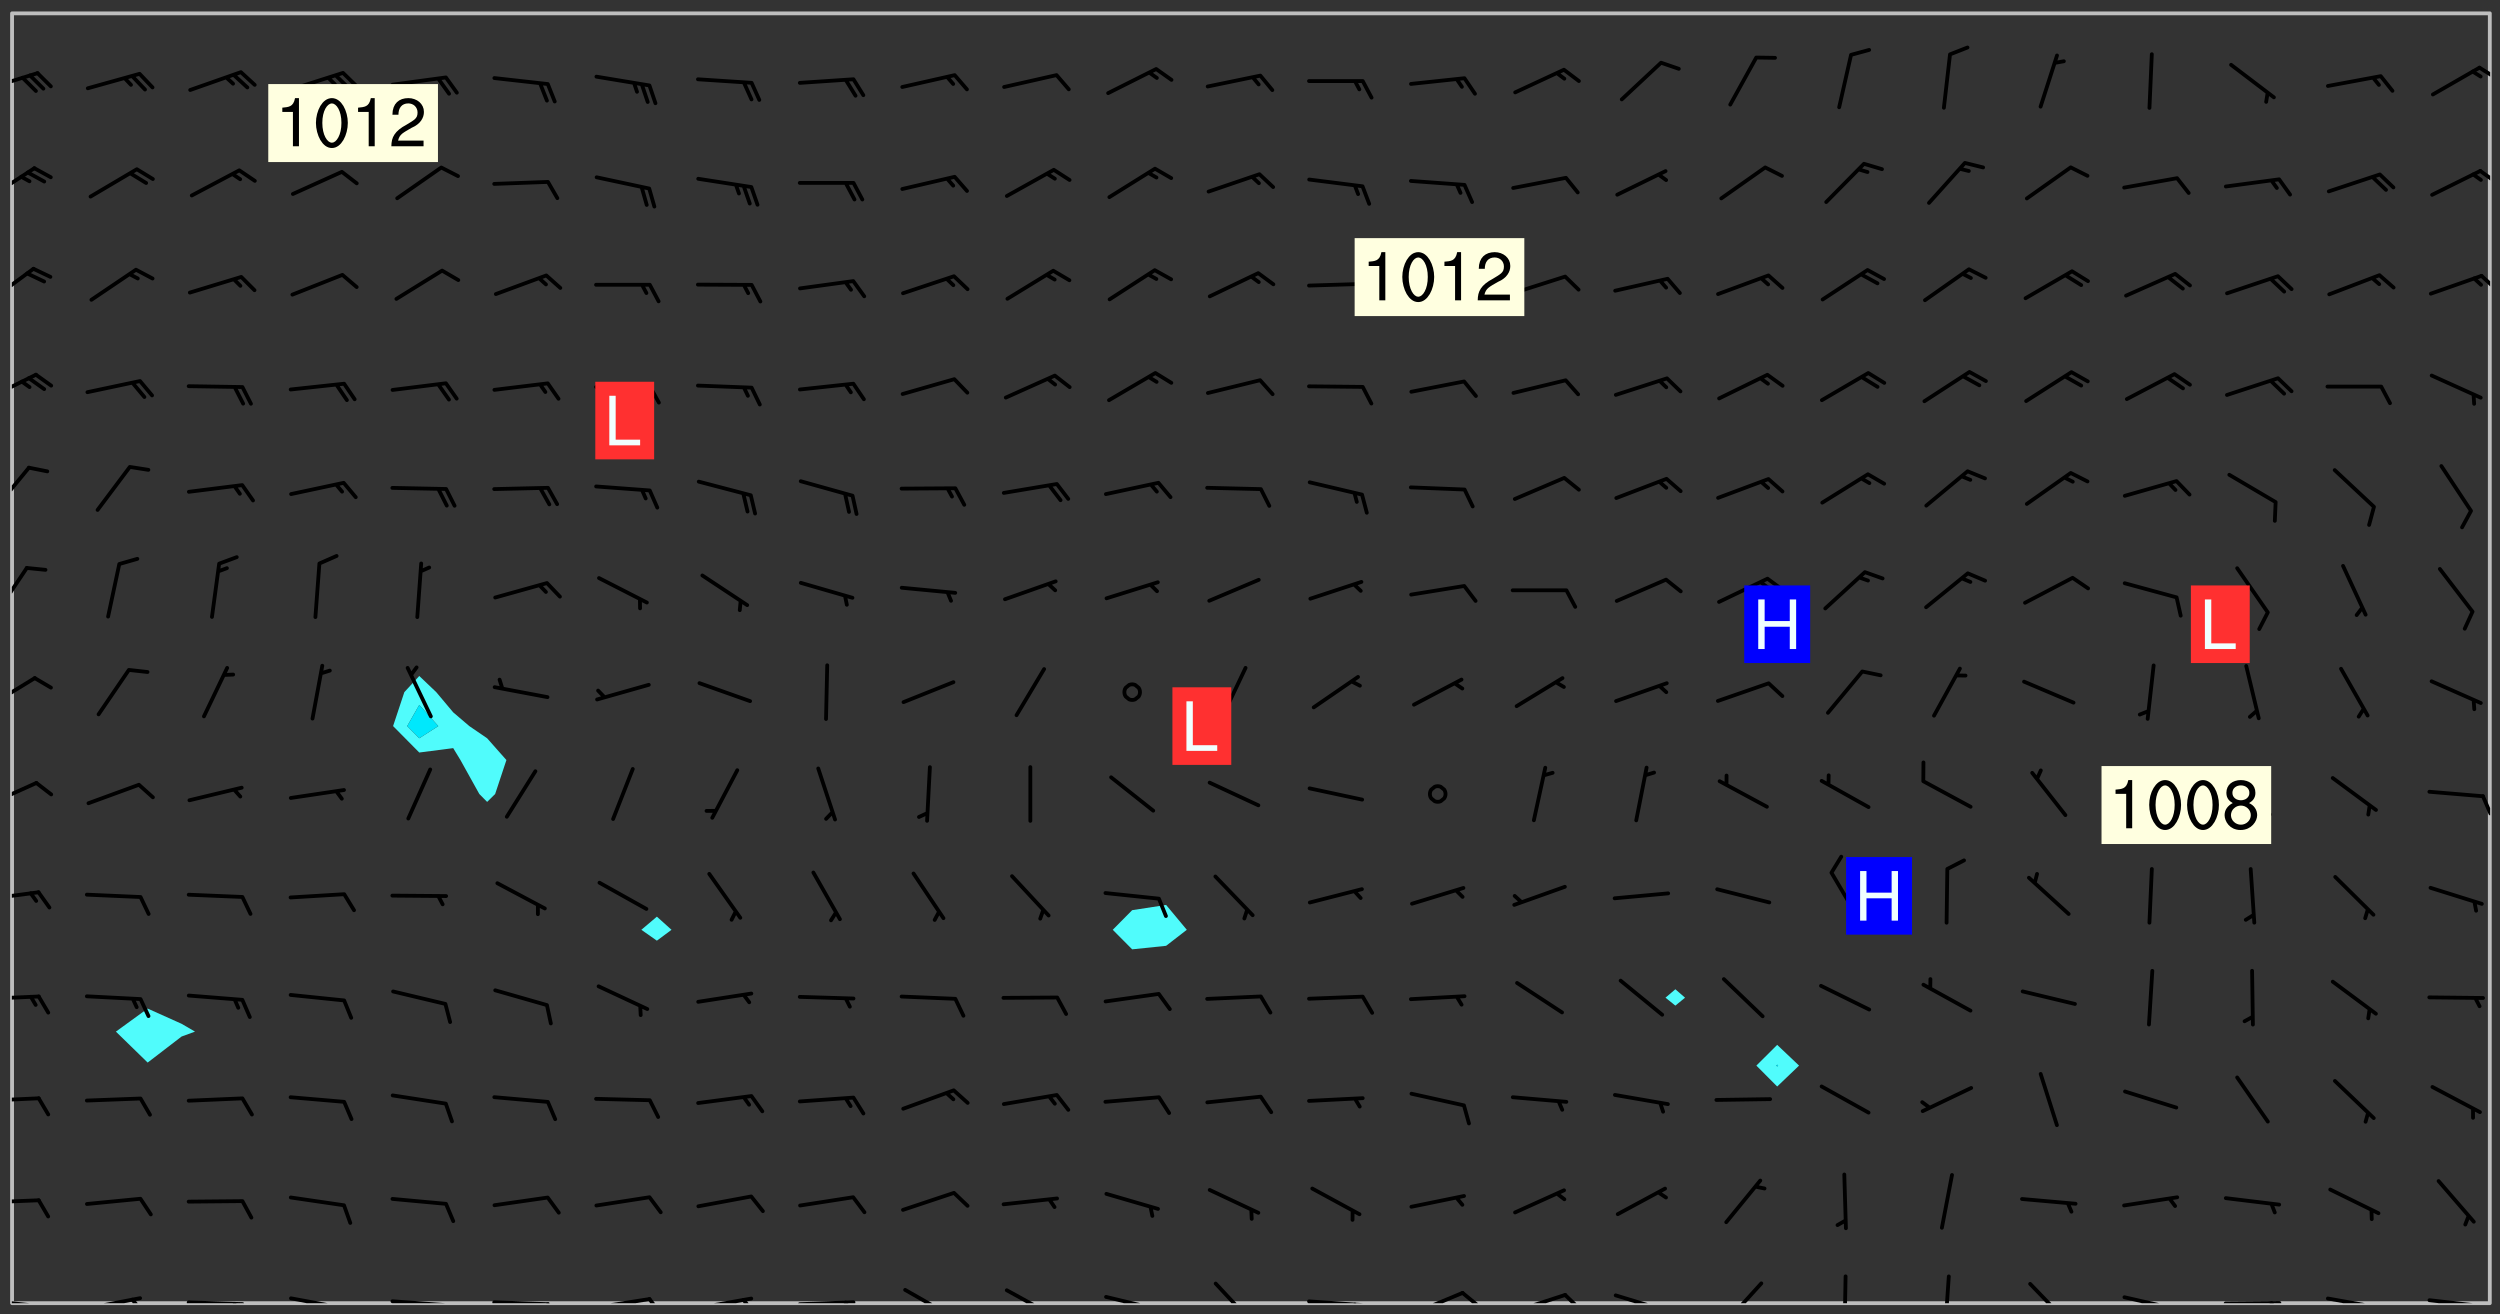 <svg xmlns="http://www.w3.org/2000/svg" role="img" xmlns:xlink="http://www.w3.org/1999/xlink" viewBox="142.45 309.95 326.84 171.84"><rect x="142.45" y="309.95" width="326.84" height="171.84" fill="#333333" stroke="none"/><defs><clipPath id="clip2"><path d="M 144 311.672 L 145 311.672 L 145 480.328 L 144 480.328 Z M 144 311.672"/></clipPath><clipPath id="clip3"><path d="M 144 311.672 L 468 311.672 L 468 480.328 L 144 480.328 Z M 144 311.672"/></clipPath><clipPath id="clip4"><path d="M 467 311.672 L 468 311.672 L 468 480.328 L 467 480.328 Z M 467 311.672"/></clipPath><clipPath id="clip5"><path d="M 144 479 L 148 479 L 148 480.328 L 144 480.328 Z M 144 479"/></clipPath><clipPath id="clip6"><path d="M 146 480 L 148 480 L 148 480.328 L 146 480.328 Z M 146 480"/></clipPath><clipPath id="clip7"><path d="M 153 479 L 162 479 L 162 480.328 L 153 480.328 Z M 153 479"/></clipPath><clipPath id="clip8"><path d="M 159 479 L 161 479 L 161 480.328 L 159 480.328 Z M 159 479"/></clipPath><clipPath id="clip9"><path d="M 166 479 L 175 479 L 175 480.328 L 166 480.328 Z M 166 479"/></clipPath><clipPath id="clip10"><path d="M 172 480 L 174 480 L 174 480.328 L 172 480.328 Z M 172 480"/></clipPath><clipPath id="clip11"><path d="M 180 479 L 188 479 L 188 480.328 L 180 480.328 Z M 180 479"/></clipPath><clipPath id="clip12"><path d="M 186 480 L 188 480 L 188 480.328 L 186 480.328 Z M 186 480"/></clipPath><clipPath id="clip13"><path d="M 193 479 L 202 479 L 202 480.328 L 193 480.328 Z M 193 479"/></clipPath><clipPath id="clip14"><path d="M 200 480 L 203 480 L 203 480.328 L 200 480.328 Z M 200 480"/></clipPath><clipPath id="clip15"><path d="M 206 479 L 215 479 L 215 480.328 L 206 480.328 Z M 206 479"/></clipPath><clipPath id="clip16"><path d="M 213 480 L 216 480 L 216 480.328 L 213 480.328 Z M 213 480"/></clipPath><clipPath id="clip17"><path d="M 220 479 L 228 479 L 228 480.328 L 220 480.328 Z M 220 479"/></clipPath><clipPath id="clip18"><path d="M 227 479 L 230 479 L 230 480.328 L 227 480.328 Z M 227 479"/></clipPath><clipPath id="clip19"><path d="M 233 479 L 241 479 L 241 480.328 L 233 480.328 Z M 233 479"/></clipPath><clipPath id="clip20"><path d="M 239 479 L 241 479 L 241 480.328 L 239 480.328 Z M 239 479"/></clipPath><clipPath id="clip21"><path d="M 246 479 L 255 479 L 255 480.328 L 246 480.328 Z M 246 479"/></clipPath><clipPath id="clip22"><path d="M 252 479 L 254 479 L 254 480.328 L 252 480.328 Z M 252 479"/></clipPath><clipPath id="clip23"><path d="M 260 478 L 268 478 L 268 480.328 L 260 480.328 Z M 260 478"/></clipPath><clipPath id="clip24"><path d="M 273 478 L 281 478 L 281 480.328 L 273 480.328 Z M 273 478"/></clipPath><clipPath id="clip25"><path d="M 286 479 L 295 479 L 295 480.328 L 286 480.328 Z M 286 479"/></clipPath><clipPath id="clip26"><path d="M 301 477 L 307 477 L 307 480.328 L 301 480.328 Z M 301 477"/></clipPath><clipPath id="clip27"><path d="M 313 479 L 321 479 L 321 480.328 L 313 480.328 Z M 313 479"/></clipPath><clipPath id="clip28"><path d="M 319 480 L 321 480 L 321 480.328 L 319 480.328 Z M 319 480"/></clipPath><clipPath id="clip29"><path d="M 326 478 L 334 478 L 334 480.328 L 326 480.328 Z M 326 478"/></clipPath><clipPath id="clip30"><path d="M 333 478 L 336 478 L 336 480.328 L 333 480.328 Z M 333 478"/></clipPath><clipPath id="clip31"><path d="M 340 478 L 348 478 L 348 480.328 L 340 480.328 Z M 340 478"/></clipPath><clipPath id="clip32"><path d="M 346 478 L 350 478 L 350 480.328 L 346 480.328 Z M 346 478"/></clipPath><clipPath id="clip33"><path d="M 353 479 L 361 479 L 361 480.328 L 353 480.328 Z M 353 479"/></clipPath><clipPath id="clip34"><path d="M 359 480 L 360 480 L 360 480.328 L 359 480.328 Z M 359 480"/></clipPath><clipPath id="clip35"><path d="M 367 477 L 373 477 L 373 480.328 L 367 480.328 Z M 367 477"/></clipPath><clipPath id="clip36"><path d="M 383 476 L 384 476 L 384 480.328 L 383 480.328 Z M 383 476"/></clipPath><clipPath id="clip37"><path d="M 396 476 L 398 476 L 398 480.328 L 396 480.328 Z M 396 476"/></clipPath><clipPath id="clip38"><path d="M 407 477 L 413 477 L 413 480.328 L 407 480.328 Z M 407 477"/></clipPath><clipPath id="clip39"><path d="M 419 479 L 428 479 L 428 480.328 L 419 480.328 Z M 419 479"/></clipPath><clipPath id="clip40"><path d="M 425 480 L 427 480 L 427 480.328 L 425 480.328 Z M 425 480"/></clipPath><clipPath id="clip41"><path d="M 433 480 L 441 480 L 441 480.328 L 433 480.328 Z M 433 480"/></clipPath><clipPath id="clip42"><path d="M 439 480 L 441 480 L 441 480.328 L 439 480.328 Z M 439 480"/></clipPath><clipPath id="clip43"><path d="M 446 479 L 454 479 L 454 480.328 L 446 480.328 Z M 446 479"/></clipPath><clipPath id="clip44"><path d="M 452 480 L 454 480 L 454 480.328 L 452 480.328 Z M 452 480"/></clipPath><clipPath id="clip45"><path d="M 459 479 L 468 479 L 468 480.328 L 459 480.328 Z M 459 479"/></clipPath><clipPath id="clip46"><path d="M 465 480 L 467 480 L 467 480.328 L 465 480.328 Z M 465 480"/></clipPath><clipPath id="clip47"><path d="M 144 466 L 148 466 L 148 468 L 144 468 Z M 144 466"/></clipPath><clipPath id="clip48"><path d="M 144 453 L 148 453 L 148 455 L 144 455 Z M 144 453"/></clipPath><clipPath id="clip49"><path d="M 144 439 L 148 439 L 148 441 L 144 441 Z M 144 439"/></clipPath><clipPath id="clip50"><path d="M 144 426 L 148 426 L 148 428 L 144 428 Z M 144 426"/></clipPath><clipPath id="clip51"><path d="M 144 412 L 148 412 L 148 416 L 144 416 Z M 144 412"/></clipPath><clipPath id="clip52"><path d="M 466 413 L 468 413 L 468 417 L 466 417 Z M 466 413"/></clipPath><clipPath id="clip53"><path d="M 144 398 L 148 398 L 148 403 L 144 403 Z M 144 398"/></clipPath><clipPath id="clip54"><path d="M 144 383 L 147 383 L 147 391 L 144 391 Z M 144 383"/></clipPath><clipPath id="clip55"><path d="M 144 370 L 147 370 L 147 377 L 144 377 Z M 144 370"/></clipPath><clipPath id="clip56"><path d="M 144 358 L 148 358 L 148 363 L 144 363 Z M 144 358"/></clipPath><clipPath id="clip57"><path d="M 144 344 L 148 344 L 148 350 L 144 350 Z M 144 344"/></clipPath><clipPath id="clip58"><path d="M 466 345 L 468 345 L 468 348 L 466 348 Z M 466 345"/></clipPath><clipPath id="clip59"><path d="M 144 331 L 148 331 L 148 337 L 144 337 Z M 144 331"/></clipPath><clipPath id="clip60"><path d="M 466 332 L 468 332 L 468 334 L 466 334 Z M 466 332"/></clipPath><clipPath id="clip61"><path d="M 144 319 L 148 319 L 148 322 L 144 322 Z M 144 319"/></clipPath><clipPath id="clip62"><path d="M 466 318 L 468 318 L 468 321 L 466 321 Z M 466 318"/></clipPath><g id="surface643" clip-path="url(#clip1)"><path fill="#fff" fill-opacity="0" fill-rule="evenodd" d="M 0 0 L 1000 0 L 1000 1000 L 0 1000 Z M 0 0"/><path fill="#d3d3d3" fill-opacity="0" fill-rule="evenodd" d="M162.152 355.867L161.918 356.16 161.977 356.395 162.094 356.566 162.27 356.801 162.562 357.148 162.676 357.207 162.793 357.035 162.852 356.801 163.027 356.625 163.492 356.449 164.191 356.449 164.426 356.742 164.715 357.559 164.773 357.734 164.949 357.965 165.301 358.199 166 358.898 166.172 359.074 166.406 359.422 166.641 359.832 166.93 360.414 167.34 360.879 167.57 361.113 167.805 361.289 167.922 361.52 168.098 361.812 168.27 362.977 168.27 363.211 168.328 363.5 168.387 363.617 168.504 363.734 168.852 364.145 168.969 364.316 169.145 364.492 169.32 364.727 169.438 364.898 169.609 365.25 169.668 365.484 169.902 365.891 170.137 365.832 169.961 366.008 169.902 366.938 169.32 366.938 169.086 366.824 168.738 366.938 168.621 367.055 168.562 367.348 168.504 367.523 168.387 367.695 167.922 367.988 167.863 368.223 167.805 368.336 167.805 368.98 167.863 369.152 167.863 369.562 167.922 369.621 167.922 370.027 167.98 370.434 168.098 370.609 168.156 370.668 168.387 371.309 168.328 371.602 168.328 372.301 168.27 372.883 168.27 373.117 168.211 373.348 168.156 373.699 168.156 375.621 168.211 375.738 168.637 375.738 168.27 375.855 168.246 376.207 169.137 377.375 170.879 377.914 172.219 378.273 172.219 378.812 172.309 379.621 172.844 380.336 174.363 380.605 175.254 380.52 175.344 381.684 175.879 381.863 177.039 381.684 179.094 380.699 180.254 380.336 182.133 380.16 183.828 379.98 183.648 380.699 182.133 380.785 180.883 380.875 180.078 381.145 179.004 381.953 179.273 382.672 179.809 383.57 179.629 384.195 179.363 385.004 179.629 386.082 180.254 386.98 181.059 387.16 182.309 386.98 182.043 387.703 182.141 388.207 182.195 388.5 182.195 388.672 182.254 388.965 182.254 389.371 182.43 389.488 182.781 389.605 183.188 389.605 183.48 389.43 183.594 389.312 183.652 389.195 183.77 388.965 183.828 388.789 184.18 388.324 184.41 388.148 184.586 388.09 184.762 388.148 184.82 388.324 184.938 389.312 184.992 389.781 185.051 389.953 185.168 390.188 185.344 390.246 186.16 390.305 186.449 390.305 186.566 390.539 186.625 390.945 186.684 391.297 186.684 392.402 186.801 392.695 186.918 393.043 187.207 393.742 187.383 394.094 187.965 394.848 188.316 395.023 188.488 395.082 188.957 395.316 189.598 395.781 189.945 396.016 190.238 396.191 190.531 396.246 190.762 396.309 191.578 396.656 191.871 396.832 191.984 397.004 192.336 397.355 192.453 397.531 192.977 398.172 192.977 398.461 193.035 398.812 193.035 399.16 193.094 399.512 193.152 399.801 193.27 399.859 193.441 399.918 193.617 399.918 194.199 400.152 194.375 400.27 194.551 400.559 194.727 400.793 194.84 401.027 195.133 401.258 195.25 401.375 195.25 401.785 195.309 401.84 195.598 402.074 195.832 402.191 195.891 402.309 196.008 402.48 196.066 402.598 196.297 402.832 196.355 403.008 196.59 403.066 196.707 403.125 196.59 403.238 196.531 403.355 196.531 403.473 196.414 403.766 196.297 404.055 196.297 404.637 196.473 404.754 196.59 404.812 196.648 404.93 196.766 405.047 196.879 405.105 197.055 405.453 197.113 405.805 197.172 406.211 197.172 406.387 197.113 406.562 196.996 407.262 196.996 407.434 197.113 407.609 197.406 407.902 197.812 407.902 197.988 408.02 198.105 408.191 198.223 408.484 198.223 408.719 197.695 408.719 197.465 408.484 197.23 408.484 197.055 408.543 196.996 409.242 197.055 409.59 197.172 409.766 197.348 410.176 197.465 410.406 197.754 410.875 197.93 410.93 198.453 410.93 198.688 410.988 199.445 411.629 199.504 411.922 199.504 412.156 199.562 412.215 199.793 412.562 199.793 412.914 199.676 413.086 199.676 413.379 199.969 413.668 200.262 413.844 200.434 413.902 200.727 414.078 201.02 414.195 201.602 414.602 201.891 414.836 202.184 415.012 202.402 415.172 202.418 415.184 202.648 415.359 203.289 415.883 203.465 416.117 203.582 416.293 203.758 416.469 203.871 416.641 203.871 417.281 203.988 417.457 204.457 417.574 205.039 417.691 205.273 417.75 205.504 417.863 205.797 417.98 205.91 418.039 206.496 418.391 206.785 418.562 206.961 418.625 207.137 418.68 207.312 418.738 208.012 419.09 208.301 419.266 208.535 419.32 208.824 419.496 209.059 419.613 209.699 420.02 209.992 420.137 210.164 420.195 210.398 420.254 210.809 420.312 211.039 420.371 211.273 420.488 211.332 420.66 210.922 420.836 211.391 420.895 211.449 421.188 211.562 421.422 211.738 421.477 211.973 421.535 212.148 421.594 212.555 421.711 213.195 421.945 213.312 422.117 213.371 422.352 213.371 422.527 213.312 422.645 213.254 423.051 213.488 423.285 213.605 423.344 213.953 423.461 214.594 423.691 214.77 423.809 215.059 423.926 215.234 424.102 215.469 424.566 216.051 425.672 216.227 425.848 216.574 426.023 216.75 426.141 217.102 426.258 218.148 426.781 218.383 426.84 218.848 426.953 219.141 427.012 219.605 427.188 220.363 427.77 220.598 428.004 220.945 428.469 221.121 428.645 221.41 428.879 222.227 429.578 222.52 429.754 222.809 430.043 223.102 430.219 223.395 430.508 224.09 431.148 224.266 431.324 224.559 431.559 224.848 431.793 225.316 432.082 225.957 432.664 226.305 432.898 226.539 433.191 226.887 433.539 227.238 434.004 228.172 434.996 228.52 435.402 228.637 435.578 228.871 435.637 228.984 435.754 229.629 435.93 229.859 436.043 230.094 436.102 230.387 436.277 230.617 436.395 231.551 437.094 231.957 437.5 232.191 437.676 232.598 437.852 232.832 437.969 233.648 438.316 233.996 438.551 234.23 438.668 234.523 438.957 234.754 439.074 235.512 439.426 235.863 439.598 236.094 439.656 236.387 439.773 236.621 439.832 237.492 440.008 238.309 440.008 238.777 440.238 238.949 440.297 239.824 440.996 240.289 441.113 240.582 441.172 240.758 441.23 240.988 441.289 241.457 441.348 241.805 441.406 242.156 441.465 242.562 441.523 242.855 441.523 243.027 441.582 243.027 441.812 243.203 441.988 243.496 441.988 243.844 442.047 244.195 442.105 244.895 442.223 245.535 442.223 246 441.988 246.293 441.812 246.465 441.695 246.875 441.523 247.164 441.348 248.098 440.883 248.566 440.59 249.09 440.297 249.555 440.125 250.02 439.949 251.07 439.484 251.359 439.367 251.77 439.25 252.059 439.133 252.586 438.957 254.102 438.258 254.684 437.91 254.973 437.852 255.266 437.793 255.613 437.676 256.488 437.445 256.84 437.328 256.953 437.328 257.188 437.27 258.062 437.035 258.297 436.977 259.109 436.977 259.461 436.918 260.277 436.801 260.449 436.742 260.801 436.688 261.094 436.629 261.324 436.57 262.141 436.395 262.316 436.336 262.664 436.336 262.898 436.277 263.363 436.16 264.121 435.988 264.355 435.93 264.703 435.93 265.113 435.812 265.402 435.754 266.688 435.695 266.977 435.695 267.387 435.637 267.617 435.578 267.793 435.578 268.668 435.461 269.074 435.461 269.484 435.344 269.832 435.344 270.184 435.23 271.055 435.172 272.805 435.172 273.852 435.461 274.262 435.578 274.551 435.695 274.902 435.812 275.191 435.93 276.242 436.102 276.531 436.16 276.824 436.16 277.117 436.219 277.289 436.277 277.699 436.336 277.871 436.395 277.988 436.453 278.105 436.453 278.223 436.512 278.574 436.57 278.688 436.57 279.098 436.637 281.02 437.031 282.945 437.426 284.465 437.875 286.16 438.594 288.305 439.398 289.91 438.68 291.34 437.875 292.5 436.797 293.75 436.348 296.785 435.629 298.66 435.27 300.805 433.922 303.039 432.668 305.539 431.41 307.234 430.961 309.02 430.781 310.18 430.512 310.805 431.051 312.145 430.781 312.859 429.793 313.844 428.449 314.289 428.27 315.094 427.91 316.969 427.371 318.754 426.922 320.004 426.652 321.164 426.562 322.863 426.473 324.824 426.203 326.074 426.113 326.613 426.113 327.238 426.023 328.129 426.023 330.273 425.844 332.684 425.664 335.273 425.574 336.969 425.754 338.578 425.844 340.008 426.203 341.168 426.922 343.043 427.91 344.203 429.438 344.469 430.152 345.098 430.242 345.453 431.141 345.988 431.68 346.523 433.207 347.598 433.566 348.133 433.566 347.328 434.102 347.418 435.809 348.133 438.504 349.023 439.309 349.918 440.297 350.633 441.555 352.418 442.094 353.938 441.914 354.293 443.258 355.902 442.453 356.883 441.914 357.152 442.184 357.469 441.969 357.688 441.824 358.488 442.273 358.938 441.914 359.293 441.914 359.828 441.645 360.367 440.926 360.902 440.656 361.527 439.668 362.688 440.117 363.527 440.488 364.922 441.105 366.617 440.926 368.223 440.926 370.008 441.016 370.188 439.309 370.723 437.965 371.527 438.234 372.02 439.082 372.422 439.488 372.332 440.027 372.332 440.387 373.047 440.836 373.758 440.566 375.188 440.566 375.547 441.555 375.992 442.812 376.707 444.156 377.957 444.785 379.652 445.414 380.367 445.234 380.547 444.695 381.527 444.605 381.977 444.965 382.062 446.223 381.797 446.852 381.262 447.031 381.262 447.57 381.977 448.555 382.242 449.094 383.227 450.082 384.027 451.16 383.762 451.52 383.672 452.418 383.047 454.75 382.691 456.816 382.602 458.609 382.422 459.328 382.332 459.867 382.332 461.305 381.352 463.188 380.992 464.895 380.457 465.793 379.652 466.961 379.387 467.5 381.441 468.754 381.527 469.113 381.172 469.652 381.082 469.473 381.082 470.281 381.172 471.719 380.727 472.434 379.652 472.527 379.387 473.242 379.922 474.141 380.727 474.859 381.887 475.668 383.227 475.938 383.672 476.297 383.316 476.746 381.527 476.656 380.277 476.207 379.562 475.488 378.938 475.398 378.762 478.988 378.574 480.297 467.934 480.297 467.934 311.703 412.664 311.703 412.664 360.785 413.426 360.91 416.715 361.453 418.738 364.289 418.738 367.043 421.09 367.375 423.438 367.707 427.488 367.707 426.109 371.867 424.086 372.574 422.062 373.277 421.52 373.621 418.926 375.238 418.738 375.355 416.715 373.277 415.984 370.535 413.312 368.457 411.938 364.957 411.871 364.875 409.914 362.203 412.664 360.785 412.664 311.703 294.422 311.703 294.422 403.117 294.539 403.148 294.672 403.16 294.746 403.234 294.852 403.281 294.941 403.34 295.027 403.398 295.117 403.457 295.414 403.754 295.473 403.844 295.504 403.961 295.531 404.078 295.547 404.215 295.516 404.332 295.457 404.422 295.398 404.508 295.355 404.613 295.309 404.715 295.281 404.836 295.281 404.98 295.457 405.25 295.605 405.398 295.68 405.484 295.754 405.559 295.797 405.664 295.859 405.754 295.918 405.84 295.961 405.945 296.02 406.035 296.066 406.137 296.109 406.242 296.168 406.328 296.285 406.508 296.359 406.582 296.422 406.668 296.48 406.758 296.523 406.863 296.582 406.953 296.641 407.039 296.703 407.129 296.762 407.219 296.805 407.32 296.922 407.5 296.996 407.574 297.055 407.66 297.129 407.734 297.219 407.793 297.324 407.84 297.473 407.84 297.605 407.824 297.738 407.84 297.84 407.793 297.914 407.719 297.961 407.617 297.945 407.484 297.945 407.336 297.898 407.23 297.871 407.113 297.824 407.012 297.797 406.891 297.754 406.789 297.691 406.699 297.648 406.598 297.605 406.492 297.574 406.375 297.559 406.242 297.547 406.105 297.633 406.047 297.691 405.961 297.812 405.93 297.855 406.035 297.871 406.168 297.871 406.285 297.93 406.387 297.988 406.477 298.078 406.535 298.227 406.684 298.285 406.773 298.328 406.879 298.316 406.98 298.402 407.039 298.508 407.086 298.594 407.145 298.684 407.203 298.758 407.277 298.641 407.305 298.535 407.352 298.449 407.41 298.375 407.484 298.316 407.574 298.254 407.66 298.227 407.781 298.18 407.883 298.137 407.988 298.105 408.105 298.094 408.238 298.078 408.371 298.078 408.52 298.105 408.637 298.152 408.742 298.195 408.844 298.254 408.934 298.328 409.008 298.418 409.066 298.492 409.141 298.582 409.199 298.641 409.289 298.684 409.395 298.73 409.496 298.848 409.527 298.98 409.543 299.129 409.543 299.246 409.512 299.352 409.555 299.395 409.66 299.441 409.762 299.469 409.883 299.5 410 299.527 410.117 299.559 410.238 299.586 410.355 299.691 410.398 299.793 410.445 299.926 410.43 300.074 410.578 300.137 410.664 300.211 410.738 300.281 410.812 300.371 410.875 300.477 410.918 300.578 410.961 300.695 410.992 300.832 411.008 300.949 410.977 301.023 410.902 301.051 410.785 301.039 410.652 301.008 410.531 300.98 410.414 301.023 410.309 301.141 410.309 301.23 410.371 301.348 410.398 301.496 410.398 301.629 410.414 301.777 410.414 301.91 410.43 302.043 410.414 302.191 410.414 302.324 410.398 302.457 410.387 302.594 410.398 302.711 410.371 302.844 410.355 303.035 410.297 302.977 410.473 302.961 410.605 302.934 410.727 302.918 410.859 302.859 410.945 302.727 410.961 302.621 411.008 302.516 411.051 302.398 411.082 302.281 411.109 302.016 411.141 301.867 411.141 301.734 411.156 301.66 411.23 301.719 411.316 301.867 411.465 301.984 411.645 302.059 411.715 302.148 411.777 302.238 411.836 302.324 411.895 302.414 411.953 302.516 411.996 302.621 412.059 302.727 412.102 302.812 412.16 302.918 412.207 303.02 412.25 303.199 412.367 303.258 412.457 303.215 412.559 303.168 412.664 303.184 412.797 303.406 413.02 303.465 413.109 303.508 413.211 303.539 413.332 303.582 413.434 303.598 413.566 303.629 413.684 303.641 413.82 303.672 413.938 303.82 414.086 303.922 414.129 304.027 414.172 304.145 414.203 304.277 414.219 304.414 414.234 304.531 414.234 304.648 414.203 304.738 414.145 304.781 414.039 304.828 413.938 304.871 413.832 304.902 413.715 304.914 413.582 304.914 413.434 304.902 413.301 304.887 413.168 304.855 413.051 304.812 412.945 304.766 412.84 304.723 412.738 304.68 412.633 304.664 412.5 304.68 412.367 304.707 412.25 304.738 412.133 304.766 412.012 304.812 411.91 304.902 411.852 304.988 411.789 305.062 411.715 305.152 411.656 305.375 411.434 305.434 411.348 305.508 411.273 305.625 411.094 305.684 411.008 305.684 410.859 305.609 410.785 305.508 410.738 305.402 410.695 305.301 410.652 305.242 410.562 305.195 410.457 305.168 410.34 305.258 410.281 305.375 410.25 305.477 410.207 305.656 410.09 305.805 409.941 305.816 409.809 305.805 409.703 305.715 409.645 305.582 409.66 305.434 409.66 305.301 409.676 305.168 409.66 305.047 409.629 304.961 409.57 304.887 409.496 304.828 409.406 304.766 409.32 304.648 409.141 304.59 409.055 304.621 408.934 304.707 408.875 304.828 408.844 304.887 408.758 304.887 408.637 304.855 408.52 304.797 408.43 304.738 408.344 304.691 408.238 304.664 408.121 304.648 407.988 304.707 407.898 304.781 407.824 304.871 407.766 304.988 407.586 305.062 407.512 305.121 407.426 305.27 407.277 305.391 407.246 305.523 407.23 305.656 407.246 305.73 407.32 305.773 407.426 305.789 407.559 305.758 407.676 305.641 407.707 305.508 407.719 305.359 407.867 305.316 407.973 305.27 408.074 305.242 408.195 305.211 408.312 305.211 408.461 305.242 408.578 305.285 408.684 305.344 408.773 305.418 408.844 305.492 408.918 305.609 408.949 305.73 408.977 305.848 408.949 305.98 408.934 306.098 408.934 306.188 408.992 306.262 409.066 306.309 409.172 306.367 409.258 306.469 409.305 306.602 409.32 306.707 409.363 306.793 409.422 306.781 409.527 306.707 409.602 306.527 409.719 306.469 409.809 306.379 409.867 306.309 409.941 306.234 410.016 306.172 410.105 306.145 410.223 306.129 410.355 306.145 410.488 306.129 410.621 306.129 410.77 306.145 410.902 306.172 411.02 306.203 411.141 306.277 411.215 306.367 411.273 306.453 411.332 306.543 411.391 306.66 411.422 306.66 411.508 306.559 411.555 306.469 411.613 306.203 411.645 306.086 411.672 305.938 411.672 305.832 411.715 305.73 411.762 305.672 411.852 305.609 412.086 305.598 412.219 305.566 412.34 305.551 412.473 305.551 412.766 305.539 412.898 305.551 413.035 305.566 413.168 305.699 413.184 305.832 413.195 305.953 413.227 306.039 413.285 306.113 413.359 306.16 413.465 306.203 413.566 306.219 413.699 306.219 414.145 306.203 414.277 306.203 414.723 306.234 414.988 306.262 415.105 306.277 415.238 306.309 415.355 306.395 415.566 306.426 415.832 306.426 415.98 306.395 416.098 306.367 416.215 306.336 416.336 306.309 416.453 306.277 416.57 306.246 416.691 306.234 416.824 306.219 416.957 306.309 417.016 306.426 416.984 306.527 417 306.574 417.105 306.543 417.371 306.543 417.812 306.5 417.918 306.453 418.023 306.41 418.125 306.367 418.23 306.309 418.316 306.277 418.438 306.234 418.555 306.203 418.672 306.188 418.805 306.203 418.938 306.262 419.027 306.367 419.074 306.453 419.133 306.512 419.219 306.5 419.355 306.469 419.473 306.426 419.574 306.426 420.02 306.41 420.152 306.41 420.301 306.379 420.418 306.336 420.523 306.309 420.641 306.262 420.746 306.219 420.848 306.188 420.969 306.16 421.086 306.129 421.219 306.098 421.336 306.07 421.453 306.027 421.559 305.996 421.676 305.965 421.797 305.953 421.93 305.938 422.062 305.938 422.359 305.965 422.477 305.965 422.625 306.012 423.023 306.039 423.141 306.098 423.23 306.219 423.262 306.367 423.262 306.5 423.246 306.559 423.336 306.559 423.453 306.5 423.543 306.41 423.602 306.309 423.645 306.203 423.691 306.113 423.75 306.027 423.809 305.891 423.824 305.773 423.793 305.641 423.777 305.539 423.824 305.477 423.91 305.465 424.047 305.449 424.18 305.418 424.297 305.391 424.414 305.375 424.547 305.344 424.668 305.344 424.965 305.359 425.098 305.391 425.215 305.391 425.363 305.402 425.496 305.402 425.645 305.375 425.762 305.328 425.863 305.301 425.984 305.27 426.102 305.211 426.191 305.137 426.266 305.035 426.309 304.93 426.355 304.812 426.383 304.691 426.414 304.59 426.367 304.648 426.281 304.754 426.234 304.781 426.117 304.812 426 304.84 425.879 304.871 425.762 304.871 425.613 304.887 425.48 304.855 425.363 304.812 425.258 304.707 425.273 304.633 425.348 304.531 425.391 304.441 425.453 304.367 425.527 304.324 425.629 304.309 425.762 304.277 425.879 304.25 426 304.219 426.117 304.191 426.234 304.16 426.355 304.133 426.473 304.102 426.59 304.059 426.695 303.969 426.754 303.879 426.754 303.762 426.723 303.73 426.637 303.746 426.5 303.715 426.383 303.715 426.234 303.703 426.102 303.703 425.953 303.641 425.719 303.613 425.598 303.57 425.496 303.523 425.391 303.465 425.305 303.406 425.215 303.363 425.109 303.301 425.023 303.152 424.875 303.082 424.801 302.977 424.754 302.871 424.711 302.77 424.668 302.473 424.371 302.383 424.297 302.297 424.238 302.191 424.195 302.102 424.133 302.016 424.074 301.91 424.031 301.82 423.973 301.734 423.91 301.66 423.84 301.555 423.793 301.469 423.734 301.363 423.691 301.273 423.629 301.172 423.586 301.066 423.543 300.98 423.484 300.875 423.438 300.77 423.395 300.668 423.348 300.578 423.289 300.477 423.246 300.371 423.203 300.281 423.141 300.164 423.113 300.031 423.098 299.898 423.113 299.75 423.113 299.617 423.129 299.5 423.098 299.41 423.039 299.336 422.965 299.246 422.906 299.145 422.859 298.996 422.859 298.875 422.832 298.773 422.789 298.699 422.715 298.582 422.535 298.492 422.477 298.391 422.434 298.301 422.371 298.195 422.328 298.105 422.27 298.02 422.211 297.914 422.164 297.855 422.078 297.797 421.988 297.754 421.883 297.707 421.781 297.633 421.707 297.547 421.648 297.473 421.574 297.383 421.516 297.16 421.293 297.117 421.188 297.086 420.922 297.191 420.879 297.336 420.879 297.441 420.922 297.516 420.996 297.605 421.055 297.691 421.113 297.797 421.16 297.887 421.219 298.035 421.367 298.105 421.441 298.254 421.59 298.316 421.676 298.391 421.75 298.477 421.809 298.551 421.883 298.641 421.945 298.73 422.004 298.816 422.062 299.086 422.238 299.188 422.285 299.293 422.328 299.395 422.371 299.441 422.297 299.5 422.211 299.574 422.137 299.645 422.062 299.75 422.105 299.824 422.18 299.883 422.27 299.926 422.371 299.973 422.477 300.016 422.582 300.137 422.609 300.254 422.582 300.328 422.492 300.371 422.387 300.43 422.297 300.504 422.223 300.609 422.18 300.727 422.152 300.859 422.164 300.949 422.223 301.098 422.371 301.156 422.461 301.199 422.566 301.246 422.668 301.289 422.773 301.332 422.875 301.438 422.922 301.543 422.965 301.676 422.98 301.762 422.922 301.82 422.832 301.895 422.758 302 422.715 302.117 422.742 302.223 422.789 302.324 422.832 302.43 422.875 302.531 422.922 302.711 423.039 302.711 423.156 302.695 423.289 302.711 423.422 302.727 423.559 302.785 423.645 302.887 423.691 303.008 423.719 303.125 423.75 303.273 423.75 303.391 423.719 303.449 423.629 303.629 423.512 303.688 423.422 303.762 423.348 303.82 423.262 303.938 423.082 304.117 422.965 304.234 422.996 304.324 423.055 304.367 423.129 304.352 423.262 304.352 423.379 304.441 423.438 304.59 423.438 304.723 423.422 304.855 423.41 305.121 423.379 305.227 423.336 305.344 423.305 305.465 423.277 305.539 423.203 305.609 423.129 305.672 423.039 305.656 422.934 305.609 422.832 305.508 422.789 305.402 422.773 305.285 422.801 305.02 422.832 304.871 422.832 304.797 422.758 304.707 422.699 304.59 422.668 304.473 422.641 304.34 422.625 304.191 422.625 304.059 422.641 303.762 422.641 303.656 422.594 303.508 422.445 303.465 422.344 303.406 422.254 303.629 422.031 303.715 421.973 303.82 421.93 303.938 421.898 304.07 421.883 304.203 421.898 304.34 421.914 304.441 421.957 304.574 421.945 304.664 421.883 304.766 421.84 304.828 421.75 304.781 421.648 304.691 421.59 304.574 421.559 304.473 421.516 304.414 421.426 304.352 421.336 304.352 421.219 304.367 421.086 304.473 421.039 304.547 420.969 304.547 420.848 304.457 420.789 304.426 420.672 304.516 420.613 304.59 420.539 304.633 420.434 304.691 420.344 304.738 420.242 304.754 420.109 304.754 419.961 304.707 419.855 304.664 419.754 304.574 419.695 304.441 419.68 304.34 419.637 304.203 419.621 304.086 419.59 303.641 419.59 303.508 419.574 303.375 419.562 303.242 419.547 303.125 419.516 302.977 419.516 302.844 419.5 302.711 419.488 302.445 419.457 302.324 419.414 302.238 419.355 302.164 419.281 302.164 419.133 302.176 419 302.281 418.953 302.383 418.91 302.516 418.895 302.668 418.895 302.801 418.879 303.094 418.879 303.215 418.91 303.316 418.953 303.406 419.012 303.641 419.074 303.762 419.027 303.852 418.969 303.953 418.926 304.086 418.91 304.191 418.953 304.293 419 304.426 419.012 304.547 418.984 304.691 418.984 304.812 418.953 304.93 418.926 305.035 418.879 305.109 418.805 305.195 418.746 305.344 418.598 305.402 418.512 305.449 418.406 305.477 418.289 305.492 418.184 305.391 418.141 305.301 418.082 305.184 418.051 305.078 418.008 304.988 417.945 304.914 417.859 304.84 417.785 304.738 417.742 304.633 417.695 304.531 417.652 304.473 417.562 304.426 417.461 304.34 417.25 304.277 417.164 304.219 417.074 304.145 417 304.059 416.941 303.789 416.941 303.672 416.973 303.582 417.031 303.48 417.074 303.348 417.09 303.242 417.074 303.215 416.957 303.152 416.867 303.035 416.836 302.934 416.793 302.785 416.645 302.754 416.527 302.738 416.422 302.812 416.348 302.992 416.23 303.109 416.203 303.227 416.172 303.363 416.188 303.465 416.23 303.57 416.273 303.672 416.32 303.777 416.363 303.895 416.395 304.027 416.41 304.145 416.438 304.277 416.453 304.383 416.438 304.473 416.379 304.398 416.305 304.293 416.262 304.219 416.188 304.145 416.098 303.996 415.949 303.91 415.891 303.82 415.832 303.746 415.758 303.656 415.699 303.555 415.652 303.434 415.625 303.332 415.578 303.227 415.535 303.109 415.504 303.008 415.461 302.887 415.43 302.738 415.43 302.621 415.461 302.516 415.504 302.43 415.566 302.25 415.684 302.164 415.742 302.074 415.801 301.969 415.848 301.883 415.906 301.777 415.949 301.676 415.992 301.57 416.039 301.496 416.113 301.438 416.203 301.379 416.289 301.332 416.395 301.273 416.48 301.199 416.555 301.066 416.543 300.949 416.512 300.832 416.512 300.758 416.586 300.668 416.645 300.594 416.719 300.504 416.777 300.418 416.836 300.312 416.883 300.211 416.926 300.074 416.941 299.973 416.898 299.824 416.75 299.719 416.703 299.633 416.703 299.527 416.75 299.426 416.793 299.305 416.824 299.188 416.793 299.113 416.719 299.113 416.602 299.145 416.48 299.219 416.41 299.277 416.32 299.352 416.246 299.469 416.215 299.574 416.172 299.867 416.172 300 416.156 300.137 416.141 300.238 416.098 300.328 416.039 300.43 415.992 300.52 415.934 300.652 415.922 300.742 415.98 300.875 415.992 300.965 415.934 301.051 415.875 301.156 415.832 301.246 415.773 301.332 415.711 301.422 415.652 301.57 415.504 301.629 415.418 301.688 415.328 301.793 415.285 301.926 415.27 302.043 415.297 302.164 415.328 302.223 415.27 302.281 415.18 302.312 414.914 302.34 414.797 302.445 414.809 302.578 414.824 302.68 414.781 302.77 414.723 302.828 414.633 302.902 414.559 302.961 414.469 303.008 414.367 303.02 414.234 303.008 414.102 302.961 413.996 302.812 413.848 302.754 413.758 302.695 413.672 302.652 413.566 302.652 413.121 302.668 412.988 302.668 412.84 302.68 412.707 302.621 412.648 302.531 412.707 302.43 412.664 302.25 412.547 302.164 412.488 302.102 412.398 302.043 412.309 301.969 412.234 301.883 412.176 301.762 412.207 301.66 412.219 301.555 412.266 301.469 412.324 301.363 412.367 301.215 412.516 301.125 412.574 301.039 412.633 300.949 412.695 300.844 412.738 300.711 412.754 300.711 412.633 300.816 412.59 300.934 412.559 301.008 412.488 301.051 412.383 301.051 412.234 301.023 412.117 300.875 411.969 300.742 411.953 300.594 411.953 300.477 411.984 300.371 412.027 300.27 412.07 300.18 412.133 300.062 412.16 299.988 412.086 300 411.953 299.957 411.852 299.914 411.746 299.824 411.688 299.707 411.715 299.586 411.746 299.469 411.777 299.367 411.82 299.246 411.852 299.145 411.895 299.039 411.938 298.949 411.996 298.848 412.012 298.848 411.895 298.863 411.762 298.805 411.672 298.73 411.715 298.582 411.863 298.523 411.953 298.449 412.027 298.402 412.133 298.359 412.234 298.285 412.309 298.227 412.398 298.152 412.473 298.094 412.559 298.02 412.633 297.93 412.695 297.855 412.766 297.781 412.84 297.68 412.855 297.547 412.871 297.441 412.828 297.441 412.707 297.59 412.559 297.633 412.457 297.691 412.367 297.738 412.266 297.781 412.16 297.84 412.07 297.871 411.953 297.914 411.852 297.945 411.73 297.973 411.613 298.02 411.508 298.062 411.406 298.105 411.301 298.18 411.23 298.27 411.168 298.359 411.109 298.461 411.066 298.758 411.066 299.023 411.035 299.129 410.992 299.055 410.918 298.938 410.887 298.832 410.844 298.742 410.785 298.641 410.738 298.551 410.68 298.449 410.637 298.344 410.594 298.254 410.531 298.168 410.473 298.062 410.43 297.961 410.387 297.84 410.355 297.723 410.324 297.621 410.281 297.5 410.25 297.398 410.207 297.309 410.148 297.266 410.043 297.25 409.91 297.352 409.867 297.484 409.852 297.621 409.867 297.754 409.852 297.855 409.809 297.914 409.719 297.93 409.613 297.84 409.555 297.766 409.48 297.664 409.438 297.574 409.379 297.426 409.23 297.383 409.125 297.367 408.992 297.367 408.699 297.309 408.609 297.219 408.551 297.145 408.477 297.102 408.371 297.07 408.254 297.012 408.164 296.938 408.09 296.82 408.062 296.746 407.988 296.656 407.93 296.566 407.867 296.48 407.809 296.406 407.734 296.348 407.648 296.301 407.543 296.215 407.484 296.066 407.336 295.871 407.277 295.738 407.293 295.637 407.336 295.562 407.41 295.516 407.512 295.473 407.617 295.414 407.707 295.355 407.793 295.059 408.09 294.969 408.148 294.883 408.148 294.82 408.062 294.777 407.957 294.809 407.84 294.867 407.75 294.895 407.633 294.883 407.5 294.793 407.438 294.688 407.484 294.57 407.512 294.453 407.543 294.184 407.719 294.082 407.766 293.965 407.793 293.859 407.84 293.77 407.898 293.668 407.941 293.609 407.855 293.562 407.75 293.578 407.617 293.625 407.512 293.695 407.438 293.77 407.367 293.828 407.277 293.828 407.129 293.785 407.023 293.547 407.023 293.445 407.07 293.414 407.188 293.387 407.305 293.355 407.426 293.281 407.469 293.148 407.484 293.074 407.438 293.031 407.336 292.988 407.23 292.941 407.129 292.898 407.023 292.777 407.055 292.676 407.098 292.543 407.113 292.426 407.145 292.32 407.188 292.23 407.246 292.129 407.293 292.008 407.32 291.875 407.336 291.773 407.293 291.715 407.203 291.668 407.098 291.625 406.996 291.582 406.891 291.582 406.773 291.641 406.684 291.727 406.625 291.906 406.508 292.008 406.461 292.113 406.418 292.219 406.359 292.32 406.316 292.41 406.254 292.512 406.211 292.617 406.152 292.719 406.105 292.809 406.047 292.914 406.004 293.016 405.961 293.105 405.898 293.207 405.855 293.344 405.84 293.461 405.871 293.562 405.914 293.684 405.945 293.785 405.988 293.891 406.035 293.992 406.078 294.098 406.121 294.199 406.168 294.305 406.211 294.406 406.254 294.512 406.301 294.598 406.359 294.703 406.402 294.82 406.434 294.926 406.477 295.027 406.523 295.117 406.582 295.223 406.625 295.324 406.668 295.43 406.715 295.547 406.742 295.648 406.789 295.77 406.816 295.918 406.816 296.004 406.758 296.02 406.656 296.078 406.566 296.051 406.449 295.977 406.375 295.859 406.195 295.785 406.121 295.695 406.047 295.516 405.93 295.43 405.871 295.324 405.828 295.223 405.781 294.953 405.605 294.895 405.516 294.82 405.441 294.762 405.352 294.719 405.25 294.688 405.133 294.672 404.996 294.672 404.434 294.66 404.301 294.645 404.168 294.613 404.051 294.598 403.918 294.586 403.785 294.555 403.664 294.332 403.441 294.273 403.355 294.258 403.25 294.289 403.133 294.422 403.117 294.422 311.703 172.992 311.703 172.992 313.156 172.934 313.391 172.582 314.441 172.41 314.965 172.293 315.312 172.117 315.723 172 315.895 171.766 316.188 171.535 316.246 171.184 316.246 171.066 316.305 170.836 316.711 170.836 317.004 170.953 317.18 171.184 317.41 171.301 317.645 171.941 318.402 172.234 318.867 172.41 319.102 172.641 319.453 172.875 319.801 173.516 320.617 173.691 321.082 173.863 321.492 173.98 322.188 174.156 322.656 174.273 324.055 174.332 324.52 174.332 325.395 174.449 326.441 174.449 331.223 174.391 331.688 174.039 332.969 173.863 333.492 173.75 333.902 173.398 334.832 172.934 336 172.699 336.582 172.582 336.758 172.41 337.105 172.234 337.512 171.883 338.328 171.824 338.621 171.711 338.914 171.594 339.203 171.535 339.379 171.418 340.254 171.359 340.66 171.301 340.777 171.242 340.953 171.184 341.125 170.953 341.652 170.836 341.824 170.836 342.059 170.719 342.293 170.66 342.465 170.484 343.051 170.484 343.34 170.426 343.516 170.426 343.809 170.367 343.922 170.309 344.449 170.309 344.621 170.254 344.855 170.254 347.477 170.078 348.293 169.961 348.469 169.785 348.703 169.668 348.875 169.555 349.109 168.969 350.043 168.738 350.332 168.445 350.797 168.27 351.031 167.98 351.383 167.629 352.082 167.516 352.312 167.34 352.723 167.164 352.953 166.758 353.48 165.941 354.18 165.648 354.352 165.359 354.586 165.184 354.703 165.008 354.879 164.484 355.285 163.957 355.461 163.785 355.637 163.551 355.691 162.91 355.867 162.152 355.867M174.363 386.891L173.289 387.34 173.648 388.234 174.898 387.52 175.344 386.98 174.363 386.891"/><path fill="#d3d3d3" fill-opacity="0" fill-rule="evenodd" d="M201.508 416.598L200.613 416.598 201.062 417.227 202.043 417.586 202.848 417.496 203.293 416.508 203.117 416.598 202.402 416.242 201.508 416.598M356.129 475.668L356.07 475.145 356.07 474.852 356.184 474.559 356.242 474.328 356.711 473.859 356.824 473.859 356.941 473.746 357.059 473.688 357.234 473.688 357.469 473.629 357.816 473.629 358.051 473.688 358.168 473.746 358.398 473.918 358.457 474.094 358.574 474.676 358.574 474.969 358.457 475.145 358.285 475.434 358.109 475.609 357.582 476.133 357.352 476.367 357.234 476.426 357.059 476.426 356.941 476.367 356.535 476.074 356.359 475.957 356.242 475.898 356.184 475.785 356.129 475.668M362.77 464.711L362.711 464.539 362.711 463.43 362.77 463.258 362.945 463.199 363.117 463.141 363.293 463.141 363.527 463.082 363.645 463.141 363.703 463.84 363.645 464.012 363.527 464.188 363.41 464.246 363.176 464.77 363.062 464.828 362.828 464.828 362.77 464.711M372.383 450.32L372.266 450.145 372.266 449.445 372.559 448.57 372.676 448.398 372.852 448.047 372.965 447.816 373.082 447.523 373.434 446.766 373.551 446.535 373.723 446.301 373.898 446.301 374.016 446.242 374.656 446.242 374.773 446.301 375.008 446.535 375.18 446.648 375.531 446.941 375.648 447.059 375.762 447.234 375.762 447.348 375.879 447.406 375.996 447.523 375.996 448.223 375.938 448.398 375.938 448.629 375.879 448.805 375.531 449.855 375.414 450.086 375.297 450.32 375.18 450.379 374.949 450.613 374.309 450.902 373.434 450.902 373.023 450.785 372.383 450.32"/><path fill="none" stroke="#bebebe" stroke-linecap="round" stroke-linejoin="round" stroke-miterlimit="10" stroke-width=".5" d="M 431.957 354.305 L 108.027 354.305 L 108.027 185.68 L 431.957 185.68 L 431.957 354.305" transform="matrix(1 0 0 -1 36 666)"/><g clip-path="url(#clip2)"><path fill="#fff" fill-opacity="0" fill-rule="evenodd" d="M 144 475.891 L 144 480.328 L 144.004 480.328 L 144 480.328 L 144 311.672 L 144.004 311.672 L 144 311.672 L 144 475.891"/></g><g clip-path="url(#clip3)"><path fill="#fff" fill-opacity="0" fill-rule="evenodd" d="M 144.004 480.328 L 144.004 311.672 L 161.754 311.672 L 161.754 441.805 L 157.602 444.82 L 161.754 448.867 L 166.191 445.461 L 167.945 444.82 L 166.191 443.797 L 161.754 441.805 L 161.754 311.672 L 197.262 311.672 L 197.262 398.324 L 195.312 400.438 L 193.84 404.875 L 197.262 408.332 L 201.699 407.758 L 202.648 409.316 L 205.113 413.754 L 206.137 414.789 L 207.184 413.754 L 208.656 409.316 L 206.137 406.469 L 203.805 404.875 L 201.699 403.078 L 199.484 400.438 L 197.262 398.324 L 197.262 311.672 L 228.328 311.672 L 228.328 429.789 L 226.297 431.508 L 228.328 432.93 L 230.242 431.508 L 228.328 429.789 L 228.328 311.672 L 294.902 311.672 L 294.902 428.258 L 290.465 428.941 L 287.926 431.508 L 290.465 434.062 L 294.902 433.602 L 297.609 431.508 L 294.902 428.258 L 294.902 311.672 L 361.48 311.672 L 361.48 439.281 L 360.188 440.383 L 361.48 441.422 L 362.746 440.383 L 361.48 439.281 L 361.48 311.672 L 374.793 311.672 L 374.793 446.551 L 372.07 449.262 L 374.793 451.996 L 377.652 449.262 L 374.793 446.551 L 374.793 311.672 L 467.996 311.672 L 467.996 480.328 L 144.004 480.328"/></g><path fill="#50fcfc" fill-rule="evenodd" d="M161.754 448.867L157.602 444.82 161.754 441.805 166.191 443.797 167.945 444.82 166.191 445.461 161.754 448.867M197.262 408.332L193.84 404.875 195.312 400.438 197.262 398.324 197.262 402.105 195.684 404.875 197.262 406.469 199.75 404.875 197.262 402.105 197.262 398.324 199.484 400.438 201.699 403.078 203.805 404.875 206.137 406.469 208.656 409.316 207.184 413.754 206.137 414.789 205.113 413.754 202.648 409.316 201.699 407.758 197.262 408.332"/><path fill="#00e8fc" fill-rule="evenodd" d="M 197.262 406.469 L 195.684 404.875 L 197.262 402.105 L 199.75 404.875 L 197.262 406.469"/><path fill="#50fcfc" fill-rule="evenodd" d="M228.328 432.93L226.297 431.508 228.328 429.789 230.242 431.508 228.328 432.93M290.465 434.062L287.926 431.508 290.465 428.941 294.902 428.258 297.609 431.508 294.902 433.602 290.465 434.062M361.48 441.422L360.188 440.383 361.48 439.281 362.746 440.383 361.48 441.422M374.793 451.996L372.07 449.262 374.793 446.551 374.793 449.141 374.672 449.262 374.793 449.383 374.922 449.262 374.793 449.141 374.793 446.551 377.652 449.262 374.793 451.996"/><path fill="#00e8fc" fill-rule="evenodd" d="M 374.793 449.383 L 374.672 449.262 L 374.793 449.141 L 374.922 449.262 L 374.793 449.383"/><g clip-path="url(#clip4)"><path fill="#fff" fill-opacity="0" fill-rule="evenodd" d="M 467.996 480.328 L 468 480.328 L 468 311.672 L 467.996 311.672 L 468 311.672 L 468 480.328 L 467.996 480.328"/></g><g clip-path="url(#clip5)"><path fill="none" stroke="#000" stroke-linecap="round" stroke-linejoin="round" stroke-miterlimit="10" stroke-width=".5" d="M 111.492 185.297 L 104.508 186.047" transform="matrix(1 0 0 -1 36 666)"/></g><g clip-path="url(#clip6)"><path fill="none" stroke="#000" stroke-linecap="round" stroke-linejoin="round" stroke-miterlimit="10" stroke-width=".5" d="M 110.477 185.406 L 110.934 184.27" transform="matrix(1 0 0 -1 36 666)"/></g><g clip-path="url(#clip7)"><path fill="none" stroke="#000" stroke-linecap="round" stroke-linejoin="round" stroke-miterlimit="10" stroke-width=".5" d="M 124.766 186.332 L 117.863 185.008" transform="matrix(1 0 0 -1 36 666)"/></g><g clip-path="url(#clip8)"><path fill="none" stroke="#000" stroke-linecap="round" stroke-linejoin="round" stroke-miterlimit="10" stroke-width=".5" d="M 123.762 186.141 L 124.531 185.184" transform="matrix(1 0 0 -1 36 666)"/></g><g clip-path="url(#clip9)"><path fill="none" stroke="#000" stroke-linecap="round" stroke-linejoin="round" stroke-miterlimit="10" stroke-width=".5" d="M 138.141 185.559 L 131.117 185.781" transform="matrix(1 0 0 -1 36 666)"/></g><g clip-path="url(#clip10)"><path fill="none" stroke="#000" stroke-linecap="round" stroke-linejoin="round" stroke-miterlimit="10" stroke-width=".5" d="M 137.121 185.594 L 137.66 184.492" transform="matrix(1 0 0 -1 36 666)"/></g><g clip-path="url(#clip11)"><path fill="none" stroke="#000" stroke-linecap="round" stroke-linejoin="round" stroke-miterlimit="10" stroke-width=".5" d="M 151.398 185.031 L 144.492 186.312" transform="matrix(1 0 0 -1 36 666)"/></g><g clip-path="url(#clip12)"><path fill="none" stroke="#000" stroke-linecap="round" stroke-linejoin="round" stroke-miterlimit="10" stroke-width=".5" d="M 150.395 185.219 L 150.762 184.047" transform="matrix(1 0 0 -1 36 666)"/></g><g clip-path="url(#clip13)"><path fill="none" stroke="#000" stroke-linecap="round" stroke-linejoin="round" stroke-miterlimit="10" stroke-width=".5" d="M 164.766 185.418 L 157.758 185.926" transform="matrix(1 0 0 -1 36 666)"/></g><g clip-path="url(#clip14)"><path fill="none" stroke="#000" stroke-linecap="round" stroke-linejoin="round" stroke-miterlimit="10" stroke-width=".5" d="M 164.766 185.418 L 165.758 183.172" transform="matrix(1 0 0 -1 36 666)"/></g><g clip-path="url(#clip15)"><path fill="none" stroke="#000" stroke-linecap="round" stroke-linejoin="round" stroke-miterlimit="10" stroke-width=".5" d="M 178.086 185.547 L 171.062 185.797" transform="matrix(1 0 0 -1 36 666)"/></g><g clip-path="url(#clip16)"><path fill="none" stroke="#000" stroke-linecap="round" stroke-linejoin="round" stroke-miterlimit="10" stroke-width=".5" d="M 178.086 185.547 L 179.16 183.34" transform="matrix(1 0 0 -1 36 666)"/></g><g clip-path="url(#clip17)"><path fill="none" stroke="#000" stroke-linecap="round" stroke-linejoin="round" stroke-miterlimit="10" stroke-width=".5" d="M 191.363 186.215 L 184.418 185.129" transform="matrix(1 0 0 -1 36 666)"/></g><g clip-path="url(#clip18)"><path fill="none" stroke="#000" stroke-linecap="round" stroke-linejoin="round" stroke-miterlimit="10" stroke-width=".5" d="M 191.363 186.215 L 192.836 184.254" transform="matrix(1 0 0 -1 36 666)"/></g><g clip-path="url(#clip19)"><path fill="none" stroke="#000" stroke-linecap="round" stroke-linejoin="round" stroke-miterlimit="10" stroke-width=".5" d="M 204.664 186.281 L 197.746 185.062" transform="matrix(1 0 0 -1 36 666)"/></g><g clip-path="url(#clip20)"><path fill="none" stroke="#000" stroke-linecap="round" stroke-linejoin="round" stroke-miterlimit="10" stroke-width=".5" d="M 203.66 186.102 L 204.414 185.137" transform="matrix(1 0 0 -1 36 666)"/></g><g clip-path="url(#clip21)"><path fill="none" stroke="#000" stroke-linecap="round" stroke-linejoin="round" stroke-miterlimit="10" stroke-width=".5" d="M 218.031 185.797 L 211.008 185.547" transform="matrix(1 0 0 -1 36 666)"/></g><g clip-path="url(#clip22)"><path fill="none" stroke="#000" stroke-linecap="round" stroke-linejoin="round" stroke-miterlimit="10" stroke-width=".5" d="M 217.012 185.758 L 217.625 184.695" transform="matrix(1 0 0 -1 36 666)"/></g><g clip-path="url(#clip23)"><path fill="none" stroke="#000" stroke-linecap="round" stroke-linejoin="round" stroke-miterlimit="10" stroke-width=".5" d="M 230.887 183.93 L 224.785 187.414" transform="matrix(1 0 0 -1 36 666)"/></g><g clip-path="url(#clip24)"><path fill="none" stroke="#000" stroke-linecap="round" stroke-linejoin="round" stroke-miterlimit="10" stroke-width=".5" d="M 244.227 183.977 L 238.074 187.367" transform="matrix(1 0 0 -1 36 666)"/></g><g clip-path="url(#clip25)"><path fill="none" stroke="#000" stroke-linecap="round" stroke-linejoin="round" stroke-miterlimit="10" stroke-width=".5" d="M 257.883 184.848 L 251.051 186.496" transform="matrix(1 0 0 -1 36 666)"/></g><g clip-path="url(#clip26)"><path fill="none" stroke="#000" stroke-linecap="round" stroke-linejoin="round" stroke-miterlimit="10" stroke-width=".5" d="M 270.176 183.102 L 265.383 188.242" transform="matrix(1 0 0 -1 36 666)"/></g><g clip-path="url(#clip27)"><path fill="none" stroke="#000" stroke-linecap="round" stroke-linejoin="round" stroke-miterlimit="10" stroke-width=".5" d="M 284.602 185.43 L 277.59 185.914" transform="matrix(1 0 0 -1 36 666)"/></g><g clip-path="url(#clip28)"><path fill="none" stroke="#000" stroke-linecap="round" stroke-linejoin="round" stroke-miterlimit="10" stroke-width=".5" d="M 283.582 185.5 L 284.082 184.379" transform="matrix(1 0 0 -1 36 666)"/></g><g clip-path="url(#clip29)"><path fill="none" stroke="#000" stroke-linecap="round" stroke-linejoin="round" stroke-miterlimit="10" stroke-width=".5" d="M 297.656 187.02 L 291.168 184.32" transform="matrix(1 0 0 -1 36 666)"/></g><g clip-path="url(#clip30)"><path fill="none" stroke="#000" stroke-linecap="round" stroke-linejoin="round" stroke-miterlimit="10" stroke-width=".5" d="M 297.656 187.02 L 299.551 185.461" transform="matrix(1 0 0 -1 36 666)"/></g><g clip-path="url(#clip31)"><path fill="none" stroke="#000" stroke-linecap="round" stroke-linejoin="round" stroke-miterlimit="10" stroke-width=".5" d="M 311.07 186.754 L 304.383 184.59" transform="matrix(1 0 0 -1 36 666)"/></g><g clip-path="url(#clip32)"><path fill="none" stroke="#000" stroke-linecap="round" stroke-linejoin="round" stroke-miterlimit="10" stroke-width=".5" d="M 311.07 186.754 L 312.832 185.047" transform="matrix(1 0 0 -1 36 666)"/></g><g clip-path="url(#clip33)"><path fill="none" stroke="#000" stroke-linecap="round" stroke-linejoin="round" stroke-miterlimit="10" stroke-width=".5" d="M 324.402 184.645 L 317.68 186.699" transform="matrix(1 0 0 -1 36 666)"/></g><g clip-path="url(#clip34)"><path fill="none" stroke="#000" stroke-linecap="round" stroke-linejoin="round" stroke-miterlimit="10" stroke-width=".5" d="M 323.422 184.945 L 323.656 183.738" transform="matrix(1 0 0 -1 36 666)"/></g><g clip-path="url(#clip35)"><path fill="none" stroke="#000" stroke-linecap="round" stroke-linejoin="round" stroke-miterlimit="10" stroke-width=".5" d="M 331.992 183.07 L 336.719 188.27" transform="matrix(1 0 0 -1 36 666)"/></g><g clip-path="url(#clip36)"><path fill="none" stroke="#000" stroke-linecap="round" stroke-linejoin="round" stroke-miterlimit="10" stroke-width=".5" d="M 347.605 182.16 L 347.734 189.184" transform="matrix(1 0 0 -1 36 666)"/></g><g clip-path="url(#clip37)"><path fill="none" stroke="#000" stroke-linecap="round" stroke-linejoin="round" stroke-miterlimit="10" stroke-width=".5" d="M 360.742 182.168 L 361.23 189.176" transform="matrix(1 0 0 -1 36 666)"/></g><g clip-path="url(#clip38)"><path fill="none" stroke="#000" stroke-linecap="round" stroke-linejoin="round" stroke-miterlimit="10" stroke-width=".5" d="M 376.742 183.145 L 371.863 188.199" transform="matrix(1 0 0 -1 36 666)"/></g><g clip-path="url(#clip39)"><path fill="none" stroke="#000" stroke-linecap="round" stroke-linejoin="round" stroke-miterlimit="10" stroke-width=".5" d="M 391.043 184.891 L 384.191 186.453" transform="matrix(1 0 0 -1 36 666)"/></g><g clip-path="url(#clip40)"><path fill="none" stroke="#000" stroke-linecap="round" stroke-linejoin="round" stroke-miterlimit="10" stroke-width=".5" d="M 390.047 185.117 L 390.367 183.934" transform="matrix(1 0 0 -1 36 666)"/></g><g clip-path="url(#clip41)"><path fill="none" stroke="#000" stroke-linecap="round" stroke-linejoin="round" stroke-miterlimit="10" stroke-width=".5" d="M 404.445 185.703 L 397.418 185.641" transform="matrix(1 0 0 -1 36 666)"/></g><g clip-path="url(#clip42)"><path fill="none" stroke="#000" stroke-linecap="round" stroke-linejoin="round" stroke-miterlimit="10" stroke-width=".5" d="M 403.422 185.695 L 404.008 184.617" transform="matrix(1 0 0 -1 36 666)"/></g><g clip-path="url(#clip43)"><path fill="none" stroke="#000" stroke-linecap="round" stroke-linejoin="round" stroke-miterlimit="10" stroke-width=".5" d="M 417.707 185.051 L 410.789 186.289" transform="matrix(1 0 0 -1 36 666)"/></g><g clip-path="url(#clip44)"><path fill="none" stroke="#000" stroke-linecap="round" stroke-linejoin="round" stroke-miterlimit="10" stroke-width=".5" d="M 416.699 185.23 L 417.074 184.066" transform="matrix(1 0 0 -1 36 666)"/></g><g clip-path="url(#clip45)"><path fill="none" stroke="#000" stroke-linecap="round" stroke-linejoin="round" stroke-miterlimit="10" stroke-width=".5" d="M 431.055 185.273 L 424.07 186.066" transform="matrix(1 0 0 -1 36 666)"/></g><g clip-path="url(#clip46)"><path fill="none" stroke="#000" stroke-linecap="round" stroke-linejoin="round" stroke-miterlimit="10" stroke-width=".5" d="M 430.035 185.391 L 430.488 184.25" transform="matrix(1 0 0 -1 36 666)"/></g><g clip-path="url(#clip47)"><path fill="none" stroke="#000" stroke-linecap="round" stroke-linejoin="round" stroke-miterlimit="10" stroke-width=".5" d="M 111.512 199.129 L 104.488 198.844" transform="matrix(1 0 0 -1 36 666)"/></g><path fill="none" stroke="#000" stroke-linecap="round" stroke-linejoin="round" stroke-miterlimit="10" stroke-width=".5" d="M111.512 199.129L112.75 197.012M124.812 199.328L117.816 198.645M124.812 199.328L126.168 197.285M138.145 199.02L131.117 198.953M138.145 199.02L139.316 196.863M151.422 198.477L144.469 199.496M151.422 198.477L152.246 196.168M164.758 198.664L157.762 199.309M164.758 198.664L165.707 196.402M178.055 199.488L171.098 198.484M178.055 199.488L179.504 197.508M191.363 199.527L184.418 198.445M191.363 199.527L192.832 197.562M204.66 199.629L197.75 198.344M204.66 199.629L206.188 197.711M217.992 199.527L211.051 198.445M217.992 199.527L219.465 197.566M231.168 200.098L224.504 197.875M231.168 200.098L232.945 198.406M244.645 199.367L237.656 198.605M243.629 199.254L244.316 198.242M257.84 198.004L251.094 199.969M256.855 198.289L257.105 197.086M270.961 197.492L264.602 200.48M270.035 197.926L270.094 196.699M284.184 197.305L278.012 200.664M283.285 197.797L283.273 196.57M297.852 199.691L290.969 198.281M296.852 199.484L297.633 198.539M310.926 200.434L304.523 197.539M309.996 200.012L310.969 199.262M324.133 200.656L317.949 197.316M323.234 200.172L324.254 199.492M336.582 201.707L332.133 196.266M335.934 200.914L337.137 200.672M347.777 195.473L347.566 202.5M347.746 196.496L346.68 195.887M360.324 195.535L361.648 202.438M377.801 198.676L370.801 199.297M376.781 198.766L377.262 197.637M391.09 199.52L384.145 198.453M390.078 199.363L390.812 198.379M404.418 198.562L397.445 199.41M403.406 198.684L403.844 197.539M417.402 197.438L411.094 200.535M416.484 197.891L416.523 196.664M429.863 196.328L425.262 201.645M429.191 197.102L428.75 195.957" transform="matrix(1 0 0 -1 36 666)"/><g clip-path="url(#clip48)"><path fill="none" stroke="#000" stroke-linecap="round" stroke-linejoin="round" stroke-miterlimit="10" stroke-width=".5" d="M 111.512 212.461 L 104.488 212.141" transform="matrix(1 0 0 -1 36 666)"/></g><path fill="none" stroke="#000" stroke-linecap="round" stroke-linejoin="round" stroke-miterlimit="10" stroke-width=".5" d="M111.512 212.461L112.758 210.352M124.824 212.434L117.805 212.168M124.824 212.434L126.059 210.312M138.141 212.453L131.121 212.148M138.141 212.453L139.387 210.34M151.445 212L144.445 212.602M151.445 212L152.406 209.742M164.734 211.766L157.789 212.84M164.734 211.766L165.539 209.445M178.074 211.992L171.074 212.609M178.074 211.992L179.035 209.734M191.402 212.211L184.379 212.391M191.402 212.211L192.5 210.016M204.688 212.758L197.723 211.844M204.688 212.758L206.113 210.762M203.676 212.625L204.387 211.625M218.023 212.555L211.016 212.051M218.023 212.555L219.328 210.477M217.004 212.48L217.656 211.441M231.137 213.504L224.535 211.098M231.137 213.504L232.961 211.863M230.176 213.156L231.09 212.332M244.613 212.895L237.688 211.707M244.613 212.895L246.117 210.953M243.605 212.723L244.355 211.754M257.969 212.598L250.965 212.004M257.969 212.598L259.297 210.535M271.273 212.676L264.289 211.93M271.273 212.676L272.648 210.645M284.605 212.48L277.586 212.121M283.582 212.43L284.215 211.379M297.84 211.539L290.98 213.062M297.84 211.539L298.496 209.176M311.227 212L304.227 212.602M310.207 212.09L310.691 210.961M324.504 211.703L317.578 212.902M323.496 211.875L323.879 210.711M337.871 212.355L330.844 212.246M350.738 210.59L344.602 214.012M357.816 210.785L364.156 213.816M358.738 211.227L357.754 211.957M375.363 208.953L373.238 215.648M390.969 211.25L384.266 213.352M402.938 209.418L398.926 215.188M416.785 209.875L411.707 214.73M416.047 210.578L415.715 209.398M430.668 210.656L424.457 213.945M429.762 211.137L429.766 209.91" transform="matrix(1 0 0 -1 36 666)"/><g clip-path="url(#clip49)"><path fill="none" stroke="#000" stroke-linecap="round" stroke-linejoin="round" stroke-miterlimit="10" stroke-width=".5" d="M 111.512 225.773 L 104.488 225.457" transform="matrix(1 0 0 -1 36 666)"/></g><path fill="none" stroke="#000" stroke-linecap="round" stroke-linejoin="round" stroke-miterlimit="10" stroke-width=".5" d="M111.512 225.773L112.758 223.664M110.488 225.73L111.113 224.672M124.824 225.434L117.805 225.797M124.824 225.434L125.863 223.211M123.805 225.488L124.32 224.375M138.133 225.336L131.129 225.895M138.133 225.336L139.109 223.086M137.113 225.418L137.602 224.293M151.441 225.258L144.449 225.977M151.441 225.258L152.367 222.984M164.68 224.801L157.844 226.43M164.68 224.801L165.297 222.43M177.953 224.648L171.195 226.582M177.953 224.648L178.465 222.25M191.074 224.133L184.707 227.102M190.148 224.562L190.211 223.34M204.676 226.156L197.734 225.078M203.668 226L204.402 225.016M218.031 225.508L211.008 225.723M217.012 225.539L217.555 224.441M231.348 225.469L224.324 225.766M231.348 225.469L232.406 223.254M244.664 225.641L237.637 225.594M244.664 225.641L245.832 223.484M257.945 226.109L250.988 225.125M257.945 226.109L259.387 224.125M271.289 225.777L264.27 225.457M271.289 225.777L272.539 223.668M284.605 225.754L277.586 225.48M284.605 225.754L285.844 223.633M297.918 225.809L290.902 225.422M296.898 225.754L297.531 224.703M310.664 223.691L304.785 227.543M318.324 227.844L323.758 223.387M331.82 228.047L336.891 223.184M344.52 227.168L350.824 224.066M357.91 227.312L364.062 223.922M358.805 226.82L358.824 228.047M370.887 226.438L377.719 224.797M387.395 222.109L387.836 229.121M400.984 222.102L400.879 229.129M400.969 223.125L399.895 222.535M417.066 223.52L411.426 227.711M416.246 224.133L416.062 222.918M431.074 225.578L424.047 225.656M430.051 225.59L430.617 224.5" transform="matrix(1 0 0 -1 36 666)"/><g clip-path="url(#clip50)"><path fill="none" stroke="#000" stroke-linecap="round" stroke-linejoin="round" stroke-miterlimit="10" stroke-width=".5" d="M 111.484 239.398 L 104.516 238.465" transform="matrix(1 0 0 -1 36 666)"/></g><path fill="none" stroke="#000" stroke-linecap="round" stroke-linejoin="round" stroke-miterlimit="10" stroke-width=".5" d="M111.484 239.398L112.91 237.402M110.469 239.262L111.184 238.266M124.824 238.777L117.805 239.086M124.824 238.777L125.883 236.562M138.141 238.785L131.121 239.078M138.141 238.785L139.199 236.57M151.453 239.145L144.438 238.719M151.453 239.145L152.734 237.051M164.773 238.902L157.746 238.961M163.75 238.91L164.32 237.824M177.68 237.281L171.473 240.582M176.773 237.762L176.773 236.535M190.957 237.219L184.824 240.645M203.234 236.062L199.176 241.801M202.645 236.898L202.094 235.801M216.258 235.879L212.785 241.984M215.75 236.766L215.094 235.73M229.793 236.012L225.879 241.852M229.223 236.863L228.645 235.781M243.543 236.359L238.758 241.504M242.848 237.105L242.445 235.949M257.961 238.562L250.973 239.297M257.961 238.562L258.879 236.289M270.219 236.398L265.344 241.461M269.508 237.137L269.129 235.969M284.5 239.805L277.691 238.059M283.508 239.551L284.336 238.645M297.77 239.961L291.051 237.902M296.793 239.66L297.66 238.797M304.418 237.75L311.035 240.113M305.379 238.094L304.473 238.922M317.543 238.609L324.539 239.254M330.949 239.793L337.762 238.07M345.887 241.957L349.457 235.906M345.887 241.957L347.168 244.051M361.035 242.445L360.938 235.418M361.035 242.445L363.219 243.566M371.703 241.297L376.898 236.562M372.461 240.609L372.766 241.797M387.457 235.422L387.773 242.441M401.168 235.426L400.695 242.438M401.098 236.445L400.055 235.797M416.746 236.461L411.75 241.402M416.016 237.18L415.664 236.004M430.914 237.883L424.207 239.98M429.938 238.188L430.168 236.984" transform="matrix(1 0 0 -1 36 666)"/><g clip-path="url(#clip51)"><path fill="none" stroke="#000" stroke-linecap="round" stroke-linejoin="round" stroke-miterlimit="10" stroke-width=".5" d="M 111.203 253.691 L 104.797 250.801" transform="matrix(1 0 0 -1 36 666)"/></g><path fill="none" stroke="#000" stroke-linecap="round" stroke-linejoin="round" stroke-miterlimit="10" stroke-width=".5" d="M111.203 253.691L113.145 252.191M124.613 253.453L118.016 251.039M124.613 253.453L126.441 251.812M138.047 253.07L131.215 251.426M137.051 252.828L137.867 251.91M151.422 252.766L144.469 251.727M150.41 252.613L151.137 251.629M162.695 255.453L159.828 249.039M172.707 249.27L176.445 255.223M186.605 248.977L189.176 255.516M199.57 249.137L202.84 255.355M200.047 250.043L198.82 250.035M215.621 248.91L213.422 255.582M215.301 249.879L214.449 248.996M227.652 248.738L228.02 255.754M227.707 249.758L226.594 249.242M241.152 248.734L241.152 255.762M257.219 250.066L251.711 254.43M270.965 250.766L264.594 253.73M284.531 251.512L277.66 252.984M295.434 252.246L295.414 252.445 295.355 252.637 295.262 252.816 294.801 253.191 294.609 253.25 294.41 253.27 294.211 253.25 294.02 253.191 293.562 252.816 293.465 252.637 293.406 252.445 293.387 252.246 293.406 252.047 293.465 251.855 293.562 251.68 294.02 251.301 294.211 251.242 294.41 251.223 294.609 251.242 294.801 251.301 295.262 251.68 295.355 251.855 295.414 252.047 295.434 252.246M308.473 255.68L306.98 248.812M308.254 254.68L309.434 255.016M321.719 255.695L320.363 248.801M321.523 254.691L322.695 255.047M331.266 253.918L337.449 250.578M332.164 253.43L332.172 254.656M344.605 253.961L350.738 250.531M345.496 253.461L345.523 254.688M357.895 253.918L364.078 250.574M357.895 253.918L357.914 256.371M372.133 255.008L376.473 249.484M372.762 254.207L373.258 255.328M384.117 251.918L391.113 252.574M403.207 249.57L398.656 254.922M402.547 250.348L402.094 249.207M417.074 250.16L411.422 254.336M416.25 250.766L416.07 249.555M431.062 251.953L424.059 252.539" transform="matrix(1 0 0 -1 36 666)"/><g clip-path="url(#clip52)"><path fill="none" stroke="#000" stroke-linecap="round" stroke-linejoin="round" stroke-miterlimit="10" stroke-width=".5" d="M 431.062 251.953 L 432.031 249.699" transform="matrix(1 0 0 -1 36 666)"/></g><g clip-path="url(#clip53)"><path fill="none" stroke="#000" stroke-linecap="round" stroke-linejoin="round" stroke-miterlimit="10" stroke-width=".5" d="M 110.996 267.398 L 105.004 263.727" transform="matrix(1 0 0 -1 36 666)"/></g><path fill="none" stroke="#000" stroke-linecap="round" stroke-linejoin="round" stroke-miterlimit="10" stroke-width=".5" d="M110.996 267.398L113.109 266.152M123.297 268.465L119.336 262.66M123.297 268.465L125.734 268.195M136.148 268.73L133.113 262.395M135.707 267.809L136.934 267.859M148.586 269.016L147.305 262.105M148.398 268.012L149.57 268.379M159.742 268.73L162.777 262.395M160.184 267.809L160.914 268.797M171.121 266.211L178.027 264.91M172.129 266.023L171.762 267.195M184.512 264.602L191.27 266.52M185.492 264.883L184.645 265.766M204.516 264.387L197.895 266.738M214.441 262.051L214.598 269.074M224.574 264.258L231.098 266.867M242.953 268.578L239.348 262.547M255.488 265.562L255.469 265.762 255.41 265.953 255.316 266.129 254.855 266.508 254.664 266.562 254.465 266.586 254.266 266.562 254.074 266.508 253.617 266.129 253.52 265.953 253.465 265.762 253.445 265.562 253.465 265.363 253.52 265.172 253.617 264.992 254.074 264.617 254.266 264.559 254.465 264.539 254.664 264.559 254.855 264.617 255.316 264.992 255.41 265.172 255.469 265.363 255.488 265.562M269.289 268.734L266.273 262.387M283.992 267.551L278.199 263.57M283.148 266.973L284.238 266.406M297.52 267.203L291.305 263.922M296.613 266.723L297.629 266.035M310.723 267.395L304.727 263.73M309.852 266.859L310.906 266.238M324.355 266.727L317.727 264.395M323.391 266.387L324.293 265.559M337.676 266.715L331.039 264.41M337.676 266.715L339.473 265.047M349.918 268.262L345.426 262.859M349.918 268.262L352.32 267.762M362.68 268.641L359.293 262.484M362.188 267.746L363.414 267.727M377.535 264.191L371.066 266.934M387.227 262.07L388.008 269.055M387.34 263.086L386.199 262.633M401.75 262.145L400.113 268.98M401.512 263.141L400.59 262.328M415.984 262.508L412.508 268.617M415.48 263.398L414.82 262.359M430.777 264.141L424.348 266.98M429.84 264.555L429.93 263.332" transform="matrix(1 0 0 -1 36 666)"/><g clip-path="url(#clip54)"><path fill="none" stroke="#000" stroke-linecap="round" stroke-linejoin="round" stroke-miterlimit="10" stroke-width=".5" d="M 109.953 281.797 L 106.047 275.957" transform="matrix(1 0 0 -1 36 666)"/></g><path fill="none" stroke="#000" stroke-linecap="round" stroke-linejoin="round" stroke-miterlimit="10" stroke-width=".5" d="M109.953 281.797L112.395 281.551M122.047 282.312L120.582 275.441M122.047 282.312L124.406 282.988M135.102 282.359L134.16 275.395M135.102 282.359L137.402 283.211M134.965 281.344L136.113 281.77M148.207 282.379L147.684 275.375M148.207 282.379L150.457 283.367M161.516 282.383L161.004 275.371M161.441 281.359L162.562 281.855M177.957 279.824L171.191 277.93M177.957 279.824L179.652 278.047M176.973 279.547L177.82 278.66M191.02 277.277L184.762 280.477M190.109 277.742L190.129 276.516M204.137 276.938L198.273 280.816M203.281 277.504L203.164 276.281M217.895 277.898L211.145 279.852M216.914 278.184L217.164 276.984M231.332 278.543L224.34 279.211M230.316 278.641L230.785 277.504M244.465 280.047L237.836 277.707M243.5 279.707L244.402 278.875M257.82 279.926L251.113 277.828M256.844 279.621L257.715 278.758M271.016 280.246L264.543 277.508M284.434 279.973L277.758 277.777M283.461 279.656L284.348 278.805M297.879 279.441L290.941 278.312M297.879 279.441L299.363 277.488M311.238 278.875L304.211 278.875M311.238 278.875L312.391 276.711M324.266 280.27L317.816 277.484M324.266 280.27L326.184 278.738M337.527 280.395L331.188 277.359M337.527 280.395L339.5 278.938M336.602 279.953L337.59 279.223M350.262 281.25L345.078 276.504M350.262 281.25L352.574 280.426M349.508 280.559L350.664 280.148M363.715 281.094L358.258 276.66M363.715 281.094L365.973 280.137M362.918 280.449L364.051 279.969M377.414 280.508L371.191 277.242M377.414 280.508L379.438 279.125M391.008 277.953L384.227 279.801M391.008 277.953L391.547 275.559M402.934 275.988L398.93 281.762M402.934 275.988L401.812 273.809M415.723 275.688L412.77 282.066M415.293 276.617L414.551 275.637M429.699 276.086L425.426 281.668M429.699 276.086L428.68 273.855" transform="matrix(1 0 0 -1 36 666)"/><g clip-path="url(#clip55)"><path fill="none" stroke="#000" stroke-linecap="round" stroke-linejoin="round" stroke-miterlimit="10" stroke-width=".5" d="M 110.23 294.906 L 105.77 289.477" transform="matrix(1 0 0 -1 36 666)"/></g><path fill="none" stroke="#000" stroke-linecap="round" stroke-linejoin="round" stroke-miterlimit="10" stroke-width=".5" d="M110.23 294.906L112.633 294.426M123.422 295.004L119.207 289.383M123.422 295.004L125.848 294.625M138.117 292.629L131.145 291.754M138.117 292.629L139.527 290.621M137.102 292.5L137.809 291.496M151.383 292.926L144.508 291.457M151.383 292.926L152.961 291.047M150.383 292.711L151.172 291.773M164.773 292.121L157.746 292.266M164.773 292.121L165.879 289.93M163.75 292.141L164.859 289.949M178.09 292.273L171.062 292.109M178.09 292.273L179.289 290.137M177.066 292.25L178.27 290.109M191.395 291.93L184.387 292.453M191.395 291.93L192.383 289.684M190.375 292.008L190.867 290.883M204.605 291.301L197.805 293.082M204.605 291.301L205.168 288.914M203.617 291.562L204.18 289.172M217.906 291.246L211.137 293.137M217.906 291.246L218.434 288.852M216.922 291.523L217.449 289.125M231.348 292.215L224.32 292.168M231.348 292.215L232.516 290.055M230.328 292.207L230.91 291.129M244.617 292.773L237.684 291.609M244.617 292.773L246.109 290.828M243.609 292.605L245.102 290.656M257.902 292.93L251.031 291.453M257.902 292.93L259.48 291.055M256.902 292.715L257.691 291.777M271.293 292.105L264.27 292.277M271.293 292.105L272.395 289.914M284.516 291.387L277.676 292.996M284.516 291.387L285.141 289.016M283.52 291.621L283.832 290.434M297.922 292.051L290.898 292.332M297.922 292.051L298.984 289.84M310.957 293.57L304.492 290.812M310.957 293.57L312.867 292.027M324.324 293.449L317.758 290.938M324.324 293.449L326.172 291.836M323.367 293.082L324.293 292.277M337.648 293.422L331.066 290.961M337.648 293.422L339.484 291.797M336.691 293.062L337.609 292.25M350.656 294.047L344.688 290.336M350.656 294.047L352.777 292.812M349.789 293.508L350.848 292.891M363.688 294.438L358.285 289.945M363.688 294.438L365.961 293.508M362.902 293.785L364.039 293.316M377.172 294.215L371.43 290.168M377.172 294.215L379.363 293.109M376.336 293.625L377.434 293.074M390.996 293.156L384.238 291.227M390.996 293.156L392.699 291.391M390.012 292.875L390.863 291.992M403.957 290.41L397.902 293.977M403.957 290.41L403.852 287.957M416.812 289.793L411.68 294.59M416.812 289.793L416.176 287.422M429.5 289.262L425.625 295.121M429.5 289.262L428.328 287.105" transform="matrix(1 0 0 -1 36 666)"/><g clip-path="url(#clip56)"><path fill="none" stroke="#000" stroke-linecap="round" stroke-linejoin="round" stroke-miterlimit="10" stroke-width=".5" d="M 111.148 307.062 L 104.852 303.949" transform="matrix(1 0 0 -1 36 666)"/></g><path fill="none" stroke="#000" stroke-linecap="round" stroke-linejoin="round" stroke-miterlimit="10" stroke-width=".5" d="M111.148 307.062L113.141 305.633M110.234 306.609L112.227 305.18M109.316 306.156L110.312 305.441M124.754 306.234L117.879 304.777M124.754 306.234L126.328 304.355M123.754 306.023L125.328 304.145M138.145 305.449L131.117 305.562M138.145 305.449L139.258 303.266M137.121 305.465L138.238 303.281M151.438 305.883L144.453 305.129M151.438 305.883L152.816 303.852M150.422 305.773L151.801 303.742M164.746 305.941L157.773 305.07M164.746 305.941L166.156 303.934M163.73 305.816L165.145 303.809M178.062 305.93L171.086 305.082M178.062 305.93L179.469 303.918M177.047 305.809L177.75 304.801M191.402 305.562L184.379 305.453M191.402 305.562L192.59 303.414M190.383 305.547L190.973 304.473M204.715 305.371L197.695 305.641M204.715 305.371L205.785 303.164M203.695 305.41L204.23 304.305M218.016 305.883L211.027 305.129M218.016 305.883L219.391 303.855M216.996 305.773L217.688 304.758M231.215 306.477L224.457 304.539M231.215 306.477L232.918 304.711M244.355 306.945L237.945 304.07M244.355 306.945L246.293 305.438M243.422 306.527L244.391 305.773M257.496 307.285L251.434 303.73M257.496 307.285L259.586 306M256.613 306.766L257.66 306.125M271.191 306.344L264.367 304.668M271.191 306.344L272.828 304.516M284.609 305.469L277.582 305.543M284.609 305.469L285.738 303.293M297.859 306.18L290.961 304.832M297.859 306.18L299.406 304.277M311.141 306.332L304.312 304.68M311.141 306.332L312.77 304.5M324.383 306.586L317.699 304.426M324.383 306.586L326.148 304.879M323.41 306.273L324.293 305.418M337.512 307.051L331.199 303.961M337.512 307.051L339.5 305.613M336.594 306.602L337.586 305.883M350.703 307.281L344.637 303.734M350.703 307.281L352.793 305.992M349.82 306.766L351.91 305.473M363.934 307.422L358.039 303.594M363.934 307.422L366.078 306.23M363.074 306.863L365.223 305.676M377.262 307.398L371.34 303.617M377.262 307.398L379.398 306.191M376.402 306.848L378.539 305.641M390.73 307.137L384.504 303.875M390.73 307.137L392.754 305.754M389.824 306.664L391.848 305.277M404.27 306.598L397.594 304.414M404.27 306.598L406.039 304.898M403.301 306.281L405.066 304.582M417.762 305.508L410.734 305.508M417.762 305.508L418.91 303.34M430.766 304.062L424.359 306.953M429.832 304.48L429.91 303.258" transform="matrix(1 0 0 -1 36 666)"/><g clip-path="url(#clip57)"><path fill="none" stroke="#000" stroke-linecap="round" stroke-linejoin="round" stroke-miterlimit="10" stroke-width=".5" d="M 110.824 320.91 L 105.176 316.734" transform="matrix(1 0 0 -1 36 666)"/></g><path fill="none" stroke="#000" stroke-linecap="round" stroke-linejoin="round" stroke-miterlimit="10" stroke-width=".5" d="M110.824 320.91L113.039 319.852M110.004 320.301L112.219 319.246M124.227 320.789L118.402 316.855M124.227 320.789L126.395 319.637M123.379 320.215L124.465 319.641M137.992 319.844L131.27 317.797M137.992 319.844L139.723 318.109M137.012 319.547L137.879 318.68M151.215 320.113L144.676 317.531M151.215 320.113L153.082 318.52M164.25 320.672L158.273 316.973M164.25 320.672L166.367 319.434M177.871 320.039L171.277 317.605M177.871 320.039L179.703 318.406M176.914 319.684L177.828 318.867M191.402 318.82L184.375 318.82M191.402 318.82L192.555 316.656M190.383 318.82L190.957 317.738M204.719 318.805L197.691 318.84M204.719 318.805L205.859 316.633M203.695 318.809L204.266 317.723M218 319.301L211.039 318.344M218 319.301L219.438 317.312M216.988 319.164L217.707 318.168M231.168 319.934L224.504 317.711M231.168 319.934L232.945 318.242M230.199 319.609L231.086 318.766M244.148 320.656L238.156 316.988M244.148 320.656L246.262 319.41M243.273 320.125L244.332 319.5M257.418 320.73L251.516 316.914M257.418 320.73L259.559 319.535M256.559 320.176L257.629 319.578M270.949 320.34L264.613 317.305M270.949 320.34L272.926 318.883M270.027 319.898L271.016 319.168M284.609 318.93L277.586 318.715M284.609 318.93L285.824 316.797M297.914 319.105L290.91 318.539M297.914 319.105L299.234 317.039M311.074 319.891L304.379 317.754M311.074 319.891L312.828 318.18M324.469 319.602L317.613 318.043M324.469 319.602L326.07 317.742M323.469 319.375L324.273 318.445M337.652 320.039L331.059 317.605M337.652 320.039L339.484 318.406M336.691 319.684L337.609 318.867M350.609 320.75L344.734 316.895M350.609 320.75L352.762 319.57M349.754 320.188L351.906 319.008M363.859 320.844L358.113 316.801M363.859 320.844L366.047 319.734M363.023 320.258L364.117 319.703M377.34 320.586L371.262 317.059M377.34 320.586L379.426 319.293M376.457 320.074L378.539 318.777M390.828 320.242L384.402 317.398M390.828 320.242L392.758 318.73M389.895 319.828L391.824 318.316M404.262 319.938L397.602 317.703M404.262 319.938L406.043 318.25M403.293 319.613L405.074 317.926M417.531 320.074L410.965 317.57M417.531 320.074L419.379 318.457M416.574 319.707L417.5 318.902M430.875 319.984L424.246 317.656" transform="matrix(1 0 0 -1 36 666)"/><g clip-path="url(#clip58)"><path fill="none" stroke="#000" stroke-linecap="round" stroke-linejoin="round" stroke-miterlimit="10" stroke-width=".5" d="M 430.875 319.984 L 432.68 318.324" transform="matrix(1 0 0 -1 36 666)"/></g><path fill="none" stroke="#000" stroke-linecap="round" stroke-linejoin="round" stroke-miterlimit="10" stroke-width=".5" d="M 429.914 319.648 L 430.812 318.816" transform="matrix(1 0 0 -1 36 666)"/><g clip-path="url(#clip59)"><path fill="none" stroke="#000" stroke-linecap="round" stroke-linejoin="round" stroke-miterlimit="10" stroke-width=".5" d="M 110.941 334.059 L 105.059 330.215" transform="matrix(1 0 0 -1 36 666)"/></g><path fill="none" stroke="#000" stroke-linecap="round" stroke-linejoin="round" stroke-miterlimit="10" stroke-width=".5" d="M110.941 334.059L113.09 332.875M110.086 333.5L112.234 332.316M109.23 332.941L110.305 332.348M124.34 333.926L118.289 330.348M124.34 333.926L126.434 332.645M123.461 333.406L125.555 332.125M137.734 333.781L131.523 330.492M137.734 333.781L139.766 332.406M136.832 333.305L137.848 332.617M151.148 333.582L144.742 330.691M151.148 333.582L153.09 332.082M164.141 334.148L158.379 330.129M164.141 334.148L166.328 333.027M178.086 332.266L171.062 332.008M178.086 332.266L179.316 330.145M191.324 331.402L184.453 332.871M191.324 331.402L192 329.043M190.328 331.617L191 329.258M204.676 331.598L197.734 332.676M204.676 331.598L205.484 329.281M203.668 331.754L204.473 329.438M202.656 331.91L203.059 330.754M218.035 332.137L211.008 332.137M218.035 332.137L219.188 329.969M217.012 332.137L218.164 329.969M231.258 332.934L224.414 331.34M231.258 332.934L232.871 331.086M230.262 332.703L231.07 331.777M244.219 333.848L238.082 330.426M244.219 333.848L246.281 332.52M243.324 333.352L244.355 332.688M257.449 333.996L251.484 330.277M257.449 333.996L259.57 332.766M256.578 333.453L257.641 332.84M271.105 333.273L264.457 331.004M271.105 333.273L272.895 331.594M270.137 332.941L271.035 332.102M284.582 331.695L277.609 332.578M284.582 331.695L285.453 329.398M283.566 331.824L284.004 330.676M297.914 331.879L290.906 332.395M297.914 331.879L298.906 329.633M296.895 331.953L297.391 330.832M311.176 332.801L304.277 331.473M311.176 332.801L312.719 330.891M324.199 333.68L317.883 330.594M323.281 333.23L324.273 332.508M337.227 334.16L331.484 330.113M337.227 334.16L339.418 333.055M350.141 334.637L345.203 329.637M350.141 334.637L352.492 333.934M349.422 333.91L350.598 333.559M363.336 334.75L358.637 329.523M363.336 334.75L365.715 334.16M362.652 333.988L363.844 333.695M377.168 334.168L371.434 330.105M377.168 334.168L379.359 333.066M391.074 332.754L384.156 331.523M391.074 332.754L392.59 330.82M404.414 332.605L397.449 331.668M404.414 332.605L405.844 330.609M403.402 332.469L404.117 331.473M417.582 333.242L410.91 331.031M417.582 333.242L419.355 331.547M416.609 332.922L418.387 331.227M430.711 333.699L424.414 330.578" transform="matrix(1 0 0 -1 36 666)"/><g clip-path="url(#clip60)"><path fill="none" stroke="#000" stroke-linecap="round" stroke-linejoin="round" stroke-miterlimit="10" stroke-width=".5" d="M 430.711 333.699 L 432.703 332.27" transform="matrix(1 0 0 -1 36 666)"/></g><path fill="none" stroke="#000" stroke-linecap="round" stroke-linejoin="round" stroke-miterlimit="10" stroke-width=".5" d="M 429.793 333.242 L 430.789 332.527" transform="matrix(1 0 0 -1 36 666)"/><g clip-path="url(#clip61)"><path fill="none" stroke="#000" stroke-linecap="round" stroke-linejoin="round" stroke-miterlimit="10" stroke-width=".5" d="M 111.355 346.488 L 104.645 344.414" transform="matrix(1 0 0 -1 36 666)"/></g><path fill="none" stroke="#000" stroke-linecap="round" stroke-linejoin="round" stroke-miterlimit="10" stroke-width=".5" d="M111.355 346.488L113.098 344.758M110.379 346.188L112.121 344.457M109.402 345.887L111.145 344.156M124.699 346.398L117.93 344.508M124.699 346.398L126.391 344.621M123.715 346.121L125.406 344.344M122.73 345.848L123.574 344.957M137.945 346.617L131.316 344.285M137.945 346.617L139.75 344.957M136.98 346.281L138.785 344.617M136.016 345.941L136.918 345.109M151.293 346.52L144.598 344.383M151.293 346.52L153.047 344.805M150.32 346.211L152.074 344.496M149.344 345.898L150.223 345.043M164.742 345.926L157.777 344.98M164.742 345.926L166.176 343.934M163.73 345.789L165.16 343.797M178.066 345.062L171.082 345.844M178.066 345.062L178.973 342.781M177.051 345.176L177.953 342.895M191.355 344.879L184.426 346.027M191.355 344.879L192.141 342.555M190.348 345.047L191.129 342.719M189.34 345.211L189.73 344.051M204.711 345.223L197.699 345.684M204.711 345.223L205.719 342.984M203.691 345.289L204.699 343.051M218.027 345.688L211.016 345.215M218.027 345.688L219.32 343.605M217.008 345.621L218.301 343.535M231.262 346.227L224.41 344.676M231.262 346.227L232.863 344.367M230.266 346L231.066 345.074M244.578 346.23L237.723 344.676M244.578 346.23L246.18 344.371M257.605 347.027L251.324 343.875M257.605 347.027L259.605 345.609M256.691 346.57L257.691 345.859M271.223 346.164L264.34 344.742M271.223 346.164L272.789 344.273M270.219 345.957L271.004 345.012M284.609 345.453L277.582 345.453M284.609 345.453L285.762 343.285M283.586 345.453L284.164 344.367M297.906 345.824L290.918 345.078M297.906 345.824L299.281 343.793M296.887 345.715L297.574 344.699M310.914 346.934L304.539 343.973M310.914 346.934L312.871 345.453M309.984 346.5L310.965 345.762M323.609 347.852L318.473 343.055M323.609 347.852L325.93 347.055M336.055 348.527L332.656 342.375M336.055 348.527L338.508 348.488M348.449 348.879L346.895 342.027M348.449 348.879L350.816 349.523M361.387 348.941L360.586 341.961M361.387 348.941L363.672 349.84M375.375 348.797L373.227 342.105M375.062 347.824L376.27 348.043M387.461 341.941L387.77 348.961M403.73 343.324L398.133 347.578M402.914 343.945L402.719 342.734M417.699 346.094L410.793 344.809M417.699 346.094L419.23 344.176M416.695 345.906L417.461 344.949M430.609 347.203L424.516 343.699" transform="matrix(1 0 0 -1 36 666)"/><g clip-path="url(#clip62)"><path fill="none" stroke="#000" stroke-linecap="round" stroke-linejoin="round" stroke-miterlimit="10" stroke-width=".5" d="M 430.609 347.203 L 432.688 345.898" transform="matrix(1 0 0 -1 36 666)"/></g><path fill="none" stroke="#000" stroke-linecap="round" stroke-linejoin="round" stroke-miterlimit="10" stroke-width=".5" d="M 429.723 346.695 L 430.762 346.043" transform="matrix(1 0 0 -1 36 666)"/><path fill="#00f" fill-rule="evenodd" d="M 383.801 432.141 L 392.418 432.141 L 392.418 421.996 L 383.801 421.996 L 383.801 432.141"/><path fill="azure" fill-rule="evenodd" d="M 385.633 423.828 L 386.465 423.828 L 386.465 426.652 L 389.754 426.652 L 389.754 423.828 L 390.586 423.828 L 390.586 430.309 L 389.754 430.309 L 389.754 427.391 L 386.465 427.391 L 386.465 430.309 L 385.633 430.309 L 385.633 423.828"/><path fill="#ff3030" fill-rule="evenodd" d="M 295.727 409.949 L 303.422 409.949 L 303.422 399.805 L 295.727 399.805 L 295.727 409.949"/><path fill="azure" fill-rule="evenodd" d="M 297.559 401.637 L 298.395 401.637 L 298.395 407.375 L 301.586 407.375 L 301.586 408.117 L 297.559 408.117 L 297.559 401.637"/><path fill="#00f" fill-rule="evenodd" d="M 370.484 396.633 L 379.105 396.633 L 379.105 386.488 L 370.484 386.488 L 370.484 396.633"/><path fill="azure" fill-rule="evenodd" d="M 372.316 388.32 L 373.152 388.32 L 373.152 391.145 L 376.438 391.145 L 376.438 388.32 L 377.27 388.32 L 377.27 394.801 L 376.438 394.801 L 376.438 391.887 L 373.152 391.887 L 373.152 394.801 L 372.316 394.801 L 372.316 388.32"/><path fill="#ff3030" fill-rule="evenodd" d="M 428.879 396.633 L 436.57 396.633 L 436.57 386.488 L 428.879 386.488 L 428.879 396.633"/><path fill="azure" fill-rule="evenodd" d="M 430.711 388.32 L 431.543 388.32 L 431.543 394.062 L 434.738 394.062 L 434.738 394.801 L 430.711 394.801 L 430.711 388.32"/><path fill="#ff3030" fill-rule="evenodd" d="M 220.277 370.004 L 227.969 370.004 L 227.969 359.859 L 220.277 359.859 L 220.277 370.004"/><path fill="azure" fill-rule="evenodd" d="M 222.109 361.691 L 222.941 361.691 L 222.941 367.43 L 226.137 367.43 L 226.137 368.172 L 222.109 368.172 L 222.109 361.691"/><path fill="#ffffe0" fill-rule="evenodd" d="M 417.195 420.293 L 439.375 420.293 L 439.375 410.102 L 417.195 410.102 L 417.195 420.293"/><path fill-rule="evenodd" d="M420.695 411.934L421.203 411.934 421.203 418.23 420.418 418.23 420.418 413.738 419.027 413.738 419.027 413.184 419.59 413.121 419.84 413.066 420.07 412.977 420.273 412.836 420.449 412.625 420.59 412.332 420.695 411.934M425.508 411.934L425.738 411.953 425.957 412.008 426.164 412.098 426.363 412.219 426.547 412.371 426.719 412.547 427.02 412.965 427.262 413.457 427.441 414.004 427.555 414.582 427.594 415.176 427.555 415.77 427.441 416.352 427.262 416.906 427.02 417.406 426.719 417.836 426.547 418.016 426.363 418.168 426.164 418.293 425.957 418.383 425.738 418.441 425.508 418.461 425.281 418.441 425.062 418.383 424.852 418.293 424.656 418.168 424.473 418.016 424.301 417.836 424 417.406 423.754 416.906 423.574 416.352 423.465 415.77 423.426 415.176 424.258 415.176 424.289 415.738 424.371 416.242 424.496 416.688 424.66 417.062 424.848 417.363 425.059 417.582 425.281 417.719 425.508 417.766 425.734 417.719 425.957 417.582 426.168 417.363 426.359 417.062 426.523 416.688 426.648 416.242 426.73 415.738 426.758 415.176 426.73 414.613 426.648 414.113 426.523 413.676 426.359 413.312 426.168 413.02 425.957 412.805 425.734 412.676 425.508 412.629 425.281 412.676 425.059 412.805 424.848 413.02 424.66 413.312 424.496 413.676 424.371 414.113 424.289 414.613 424.258 415.176 423.426 415.176 423.465 414.582 423.574 414.004 423.754 413.457 424 412.965 424.301 412.547 424.473 412.371 424.656 412.219 424.852 412.098 425.062 412.008 425.281 411.953 425.508 411.934M430.461 411.934L430.691 411.953 430.91 412.008 431.117 412.098 431.312 412.219 431.5 412.371 431.668 412.547 431.973 412.965 432.215 413.457 432.395 414.004 432.508 414.582 432.543 415.176 432.508 415.77 432.395 416.352 432.215 416.906 431.973 417.406 431.668 417.836 431.5 418.016 431.312 418.168 431.117 418.293 430.91 418.383 430.691 418.441 430.461 418.461 430.23 418.441 430.012 418.383 429.805 418.293 429.609 418.168 429.426 418.016 429.254 417.836 428.953 417.406 428.707 416.906 428.527 416.352 428.418 415.77 428.379 415.176 429.211 415.176 429.242 415.738 429.324 416.242 429.449 416.688 429.609 417.062 429.801 417.363 430.012 417.582 430.234 417.719 430.461 417.766 430.688 417.719 430.91 417.582 431.121 417.363 431.312 417.062 431.477 416.688 431.602 416.242 431.684 415.738 431.711 415.176 431.684 414.613 431.602 414.113 431.477 413.676 431.312 413.312 431.121 413.02 430.91 412.805 430.688 412.676 430.461 412.629 430.234 412.676 430.012 412.805 429.801 413.02 429.609 413.312 429.449 413.676 429.324 414.113 429.242 414.613 429.211 415.176 428.379 415.176 428.418 414.582 428.527 414.004 428.707 413.457 428.953 412.965 429.254 412.547 429.426 412.371 429.609 412.219 429.805 412.098 430.012 412.008 430.23 411.953 430.461 411.934M435.414 411.934L435.801 411.961 436.16 412.047 436.484 412.18 436.762 412.367 436.992 412.605 437.164 412.891 437.273 413.223 437.312 413.602 437.293 413.875 437.234 414.109 437.145 414.309 437.035 414.48 436.906 414.625 436.766 414.746 436.48 414.941 436.711 415.062 436.918 415.207 437.102 415.379 437.254 415.574 437.379 415.789 437.469 416.016 437.523 416.262 437.543 416.516 437.508 416.828 437.406 417.152 437.234 417.477 436.992 417.785 436.688 418.055 436.312 418.27 436.102 418.348 435.875 418.41 435.629 418.449 435.367 418.461 435.109 418.449 434.867 418.41 434.645 418.348 434.438 418.27 434.078 418.055 433.789 417.785 433.566 417.477 433.41 417.152 433.316 416.828 433.285 416.516 434.117 416.516 434.145 416.77 434.223 417.004 434.344 417.219 434.508 417.402 434.699 417.555 434.918 417.668 435.16 417.742 435.414 417.766 435.668 417.742 435.91 417.668 436.129 417.555 436.324 417.402 436.484 417.219 436.605 417.004 436.684 416.77 436.711 416.516 436.684 416.266 436.605 416.027 436.484 415.816 436.324 415.633 436.129 415.48 435.91 415.363 435.668 415.293 435.414 415.266 435.16 415.293 434.918 415.363 434.699 415.48 434.508 415.633 434.344 415.816 434.223 416.027 434.145 416.266 434.117 416.516 433.285 416.516 433.305 416.262 433.359 416.023 433.449 415.801 433.574 415.59 433.727 415.402 433.91 415.227 434.117 415.074 434.352 414.941 434.062 414.746 433.922 414.625 433.793 414.48 433.684 414.309 433.594 414.109 433.539 413.875 433.516 413.602 434.305 413.602 434.328 413.816 434.391 414.008 434.496 414.172 434.633 414.312 434.797 414.426 434.988 414.504 435.195 414.555 435.414 414.574 435.637 414.555 435.84 414.504 436.031 414.426 436.195 414.312 436.332 414.172 436.438 414.008 436.504 413.816 436.523 413.602 436.504 413.387 436.438 413.195 436.332 413.027 436.195 412.891 436.031 412.777 435.84 412.695 435.637 412.645 435.414 412.629 435.195 412.645 434.988 412.695 434.797 412.777 434.633 412.891 434.496 413.027 434.391 413.195 434.328 413.387 434.305 413.602 433.516 413.602 433.555 413.223 433.664 412.891 433.836 412.605 434.066 412.367 434.348 412.18 434.668 412.047 435.027 411.961 435.414 411.934"/><path fill="#ffffe0" fill-rule="evenodd" d="M 319.551 351.273 L 341.734 351.273 L 341.734 341.082 L 319.551 341.082 L 319.551 351.273"/><path fill-rule="evenodd" d="M323.051 342.914L323.562 342.914 323.562 349.211 322.773 349.211 322.773 344.723 321.387 344.723 321.387 344.164 321.945 344.102 322.195 344.047 322.426 343.957 322.629 343.816 322.805 343.605 322.945 343.312 323.051 342.914M327.863 342.914L328.094 342.934 328.312 342.992 328.523 343.078 328.719 343.199 328.902 343.352 329.074 343.527 329.375 343.945 329.617 344.438 329.797 344.984 329.91 345.566 329.949 346.156 329.91 346.75 329.797 347.332 329.617 347.887 329.375 348.391 329.074 348.816 328.902 348.996 328.719 349.148 328.523 349.273 328.312 349.367 328.094 349.422 327.863 349.441 327.637 349.422 327.418 349.367 327.207 349.273 327.012 349.148 326.828 348.996 326.656 348.816 326.355 348.391 326.113 347.887 325.934 347.332 325.82 346.75 325.781 346.156 326.617 346.156 326.645 346.719 326.727 347.227 326.852 347.668 327.016 348.043 327.207 348.344 327.418 348.562 327.641 348.699 327.863 348.746 328.09 348.699 328.312 348.562 328.523 348.344 328.715 348.043 328.879 347.668 329.004 347.227 329.086 346.719 329.113 346.156 329.086 345.594 329.004 345.094 328.879 344.66 328.715 344.293 328.523 344 328.312 343.785 328.09 343.656 327.863 343.609 327.641 343.656 327.418 343.785 327.207 344 327.016 344.293 326.852 344.66 326.727 345.094 326.645 345.594 326.617 346.156 325.781 346.156 325.82 345.566 325.934 344.984 326.113 344.438 326.355 343.945 326.656 343.527 326.828 343.352 327.012 343.199 327.207 343.078 327.418 342.992 327.637 342.934 327.863 342.914M332.957 342.914L333.465 342.914 333.465 349.211 332.68 349.211 332.68 344.723 331.289 344.723 331.289 344.164 331.852 344.102 332.102 344.047 332.332 343.957 332.535 343.816 332.711 343.605 332.852 343.312 332.957 342.914M335.781 345.09L336.566 345.09 336.586 344.773 336.645 344.488 336.746 344.234 336.887 344.02 337.066 343.848 337.289 343.719 337.555 343.637 337.863 343.609 338.102 343.633 338.324 343.695 338.527 343.797 338.707 343.934 338.855 344.105 338.969 344.312 339.043 344.551 339.066 344.812 339.043 345.082 338.98 345.309 338.867 345.5 338.715 345.668 338.512 345.832 338.266 346 337.633 346.387 337.094 346.699 336.656 347.016 336.309 347.34 336.047 347.676 335.855 348.027 335.73 348.398 335.664 348.793 335.641 349.211 339.852 349.211 339.852 348.469 336.52 348.469 336.605 348.188 336.719 347.949 336.867 347.746 337.055 347.566 337.285 347.395 337.562 347.219 338.281 346.805 338.695 346.598 339.039 346.367 339.32 346.117 339.539 345.848 339.703 345.57 339.816 345.289 339.879 345.004 339.898 344.723 339.859 344.336 339.738 343.988 339.547 343.684 339.297 343.418 338.996 343.207 338.648 343.047 338.27 342.949 337.863 342.914 337.43 342.949 337.031 343.047 336.676 343.215 336.371 343.449 336.121 343.754 335.938 344.125 335.82 344.574 335.781 345.09"/><path fill="#ffffe0" fill-rule="evenodd" d="M 177.523 331.137 L 199.707 331.137 L 199.707 320.941 L 177.523 320.941 L 177.523 331.137"/><path fill-rule="evenodd" d="M181.023 322.777L181.535 322.777 181.535 329.07 180.746 329.07 180.746 324.582 179.359 324.582 179.359 324.027 179.918 323.961 180.168 323.906 180.398 323.816 180.602 323.676 180.777 323.465 180.918 323.172 181.023 322.777M185.836 322.777L186.066 322.797 186.285 322.852 186.492 322.941 186.691 323.062 186.875 323.211 187.047 323.387 187.348 323.805 187.59 324.301 187.77 324.848 187.883 325.426 187.922 326.016 187.883 326.609 187.77 327.191 187.59 327.746 187.348 328.25 187.047 328.676 186.875 328.855 186.691 329.012 186.492 329.133 186.285 329.227 186.066 329.281 185.836 329.301 185.609 329.281 185.391 329.227 185.18 329.133 184.984 329.012 184.801 328.855 184.629 328.676 184.328 328.25 184.086 327.746 183.906 327.191 183.793 326.609 183.754 326.016 184.59 326.016 184.617 326.578 184.699 327.086 184.824 327.527 184.988 327.902 185.18 328.203 185.391 328.426 185.613 328.562 185.836 328.609 186.062 328.562 186.285 328.426 186.496 328.203 186.688 327.902 186.852 327.527 186.977 327.086 187.059 326.578 187.086 326.016 187.059 325.453 186.977 324.953 186.852 324.52 186.688 324.152 186.496 323.859 186.285 323.648 186.062 323.516 185.836 323.469 185.613 323.516 185.391 323.648 185.18 323.859 184.988 324.152 184.824 324.52 184.699 324.953 184.617 325.453 184.59 326.016 183.754 326.016 183.793 325.426 183.906 324.848 184.086 324.301 184.328 323.805 184.629 323.387 184.801 323.211 184.984 323.062 185.18 322.941 185.391 322.852 185.609 322.797 185.836 322.777M190.93 322.777L191.438 322.777 191.438 329.07 190.652 329.07 190.652 324.582 189.262 324.582 189.262 324.027 189.824 323.961 190.074 323.906 190.305 323.816 190.508 323.676 190.684 323.465 190.824 323.172 190.93 322.777M193.754 324.953L194.539 324.953 194.559 324.637 194.617 324.348 194.719 324.098 194.859 323.883 195.039 323.707 195.262 323.578 195.527 323.496 195.836 323.469 196.074 323.492 196.297 323.555 196.5 323.656 196.68 323.793 196.828 323.969 196.941 324.172 197.016 324.41 197.039 324.672 197.016 324.941 196.953 325.168 196.84 325.359 196.688 325.531 196.484 325.691 196.238 325.859 195.605 326.246 195.066 326.559 194.629 326.879 194.281 327.203 194.02 327.539 193.828 327.887 193.703 328.258 193.637 328.652 193.613 329.07 197.824 329.07 197.824 328.332 194.492 328.332 194.578 328.047 194.691 327.809 194.84 327.609 195.027 327.426 195.258 327.258 195.535 327.082 196.254 326.664 196.668 326.457 197.012 326.227 197.293 325.977 197.512 325.711 197.676 325.43 197.789 325.148 197.852 324.863 197.871 324.582 197.832 324.199 197.711 323.852 197.52 323.543 197.27 323.277 196.969 323.066 196.621 322.91 196.242 322.809 195.836 322.777 195.402 322.809 195.004 322.906 194.648 323.074 194.344 323.309 194.094 323.613 193.91 323.988 193.793 324.434 193.754 324.953"/></g></defs><g id="surface640"><use xlink:href="#surface643"/></g></svg>